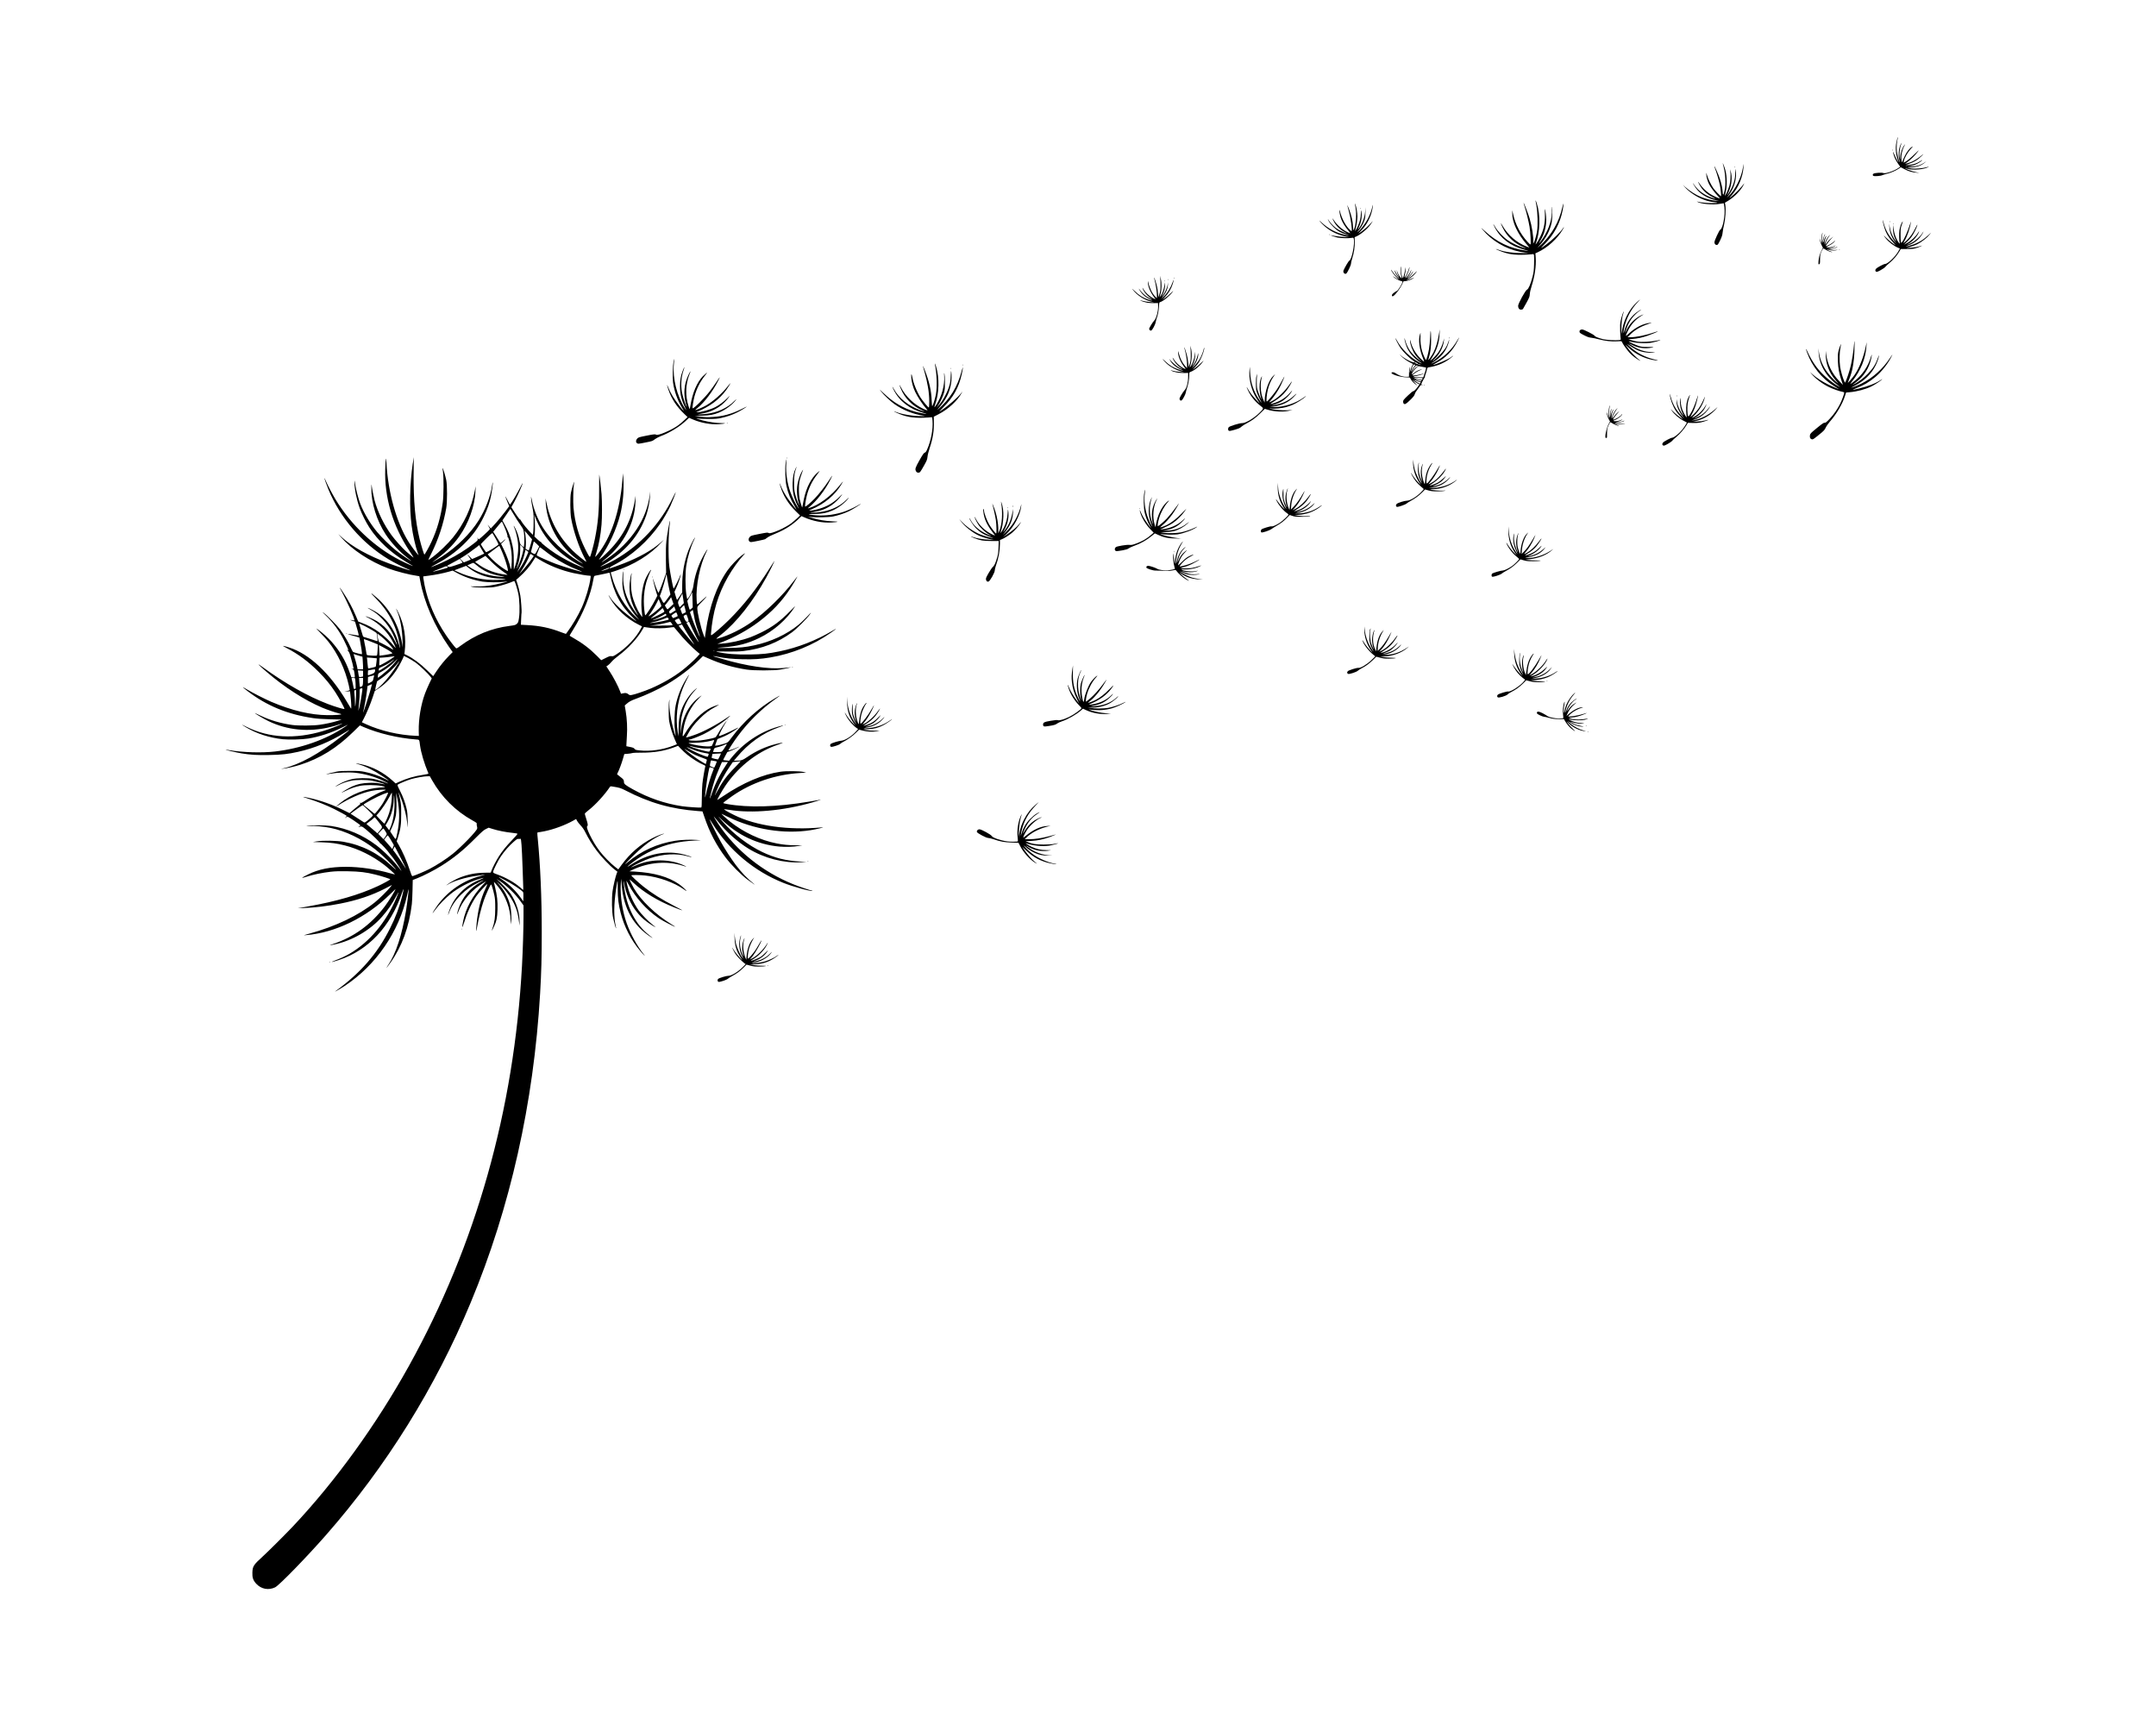 <?xml version="1.0" standalone="no"?>
<!DOCTYPE svg PUBLIC "-//W3C//DTD SVG 20010904//EN"
 "http://www.w3.org/TR/2001/REC-SVG-20010904/DTD/svg10.dtd">
<svg version="1.0" xmlns="http://www.w3.org/2000/svg"
 width="5000pt" height="4000pt" viewBox="0 0 5000 4000"
 preserveAspectRatio="xMidYMid meet">

<g transform="translate(0,4000) scale(0.1,-0.1)"
fill="#000000" stroke="none">
<path d="M43996 36769 c-49 -163 -39 -333 29 -524 18 -51 -63 99 -92 170 -35
86 -43 83 -17 -6 21 -71 56 -140 109 -215 l43 -60 -46 -32 c-104 -70 -308
-137 -348 -114 -28 15 -205 3 -226 -16 -23 -19 -23 -39 0 -51 25 -13 170 -2
206 17 16 8 65 23 108 33 88 21 204 71 274 119 l46 31 87 -45 c96 -50 173 -72
276 -80 l70 -6 -85 19 c-77 17 -255 80 -247 87 2 2 30 -4 62 -13 127 -34 379
-12 472 42 15 9 19 13 8 10 -134 -43 -344 -58 -445 -31 l-55 14 85 1 c137 2
250 40 332 113 l33 29 -35 -24 c-98 -69 -198 -98 -331 -96 l-94 2 67 7 c37 5
90 16 117 25 53 17 157 80 181 110 8 9 -14 -1 -50 -24 -78 -51 -170 -80 -270
-86 l-75 -5 80 28 c125 44 202 90 284 170 80 78 74 78 -21 0 -65 -53 -163
-110 -228 -133 -46 -16 -120 -35 -120 -30 0 1 26 19 58 40 67 45 192 170 241
241 29 42 19 34 -65 -49 -99 -97 -182 -165 -237 -194 l-30 -15 7 39 c13 72 84
199 154 274 54 58 61 69 36 56 -52 -27 -123 -115 -169 -211 -24 -50 -47 -103
-51 -118 -10 -43 -21 -33 -28 27 -11 99 16 226 69 324 22 40 22 42 4 21 -54
-64 -98 -191 -100 -290 l-1 -55 -9 40 c-19 95 -3 247 36 328 14 29 14 30 0 13
-54 -69 -80 -248 -52 -366 9 -36 14 -66 12 -68 -9 -10 -56 169 -65 249 -10 91
0 243 21 297 5 14 7 27 5 29 -3 3 -12 -19 -20 -48z m221 -645 c-3 -3 -12 -4
-19 -1 -8 3 -5 6 6 6 11 1 17 -2 13 -5z"/>
<path d="M43892 36520 c0 -14 2 -19 5 -12 2 6 2 18 0 25 -3 6 -5 1 -5 -13z"/>
<path d="M39954 36205 c3 -11 12 -47 20 -80 27 -111 39 -219 39 -345 0 -115
-6 -157 -34 -264 -14 -51 -29 -31 -29 39 -1 65 -31 201 -70 316 -32 93 -115
279 -124 279 -3 0 7 -30 21 -67 35 -91 88 -271 108 -369 16 -78 35 -255 28
-263 -7 -9 -135 124 -179 185 -52 73 -126 226 -147 304 l-15 55 -1 -41 c-1
-48 30 -157 64 -224 36 -71 131 -199 198 -267 34 -35 56 -63 49 -63 -29 0
-167 65 -235 110 -83 55 -180 151 -231 230 -44 67 -47 58 -6 -19 66 -124 171
-224 305 -291 92 -46 88 -50 -13 -16 -160 55 -304 155 -388 269 -25 34 -48 64
-51 67 -14 13 24 -51 63 -107 99 -140 265 -241 474 -288 l65 -15 -71 5 c-87 6
-235 43 -338 84 -130 52 -263 136 -386 245 l-45 40 35 -38 c72 -79 118 -118
212 -182 148 -100 325 -167 478 -181 119 -11 98 -22 -40 -23 -120 0 -289 17
-345 35 -16 5 -17 5 -4 -4 78 -51 370 -77 528 -47 47 8 86 14 87 13 2 -1 8
-44 15 -95 22 -176 -37 -496 -97 -519 -21 -8 -134 -250 -134 -289 0 -50 40
-79 77 -56 6 4 33 52 59 107 37 79 48 116 54 175 4 41 19 125 34 185 30 124
45 349 29 447 l-10 57 82 50 c144 88 295 246 354 371 12 25 16 36 9 26 -53
-79 -210 -240 -308 -316 -47 -36 -43 -28 34 59 143 164 247 418 260 637 6 98
4 95 -14 -16 -37 -231 -177 -509 -330 -655 l-42 -40 52 70 c127 172 186 396
151 580 -5 29 -7 11 -8 -65 0 -163 -46 -310 -143 -464 -23 -36 -43 -66 -45
-66 -2 0 14 37 35 83 70 147 89 348 46 477 l-15 45 7 -50 c12 -88 4 -235 -18
-319 -19 -74 -96 -253 -105 -244 -3 2 2 28 10 58 42 159 40 384 -5 546 -17 64
-66 184 -56 139z"/>
<path d="M40231 36124 c0 -11 3 -14 6 -6 3 7 2 16 -1 19 -3 4 -6 -2 -5 -13z"/>
<path d="M35610 35348 c0 -2 9 -52 21 -113 29 -157 37 -465 15 -597 -17 -103
-57 -242 -79 -271 -11 -16 -12 -13 -9 22 10 106 -31 368 -87 554 -28 94 -131
360 -137 354 -2 -1 8 -39 22 -82 42 -132 93 -340 115 -469 23 -140 38 -416 21
-416 -5 0 -34 26 -63 58 -170 185 -288 412 -339 652 l-19 85 0 -76 c-2 -200
123 -470 328 -707 39 -45 70 -82 69 -82 -2 0 -27 9 -57 20 -233 89 -438 265
-567 487 -53 91 -49 63 8 -53 96 -195 260 -350 467 -440 96 -42 79 -43 -36 -3
-113 40 -229 98 -320 161 -99 68 -231 208 -287 304 -54 93 -60 91 -12 -5 128
-252 372 -439 675 -517 103 -26 126 -36 65 -28 -392 54 -688 196 -984 470 -65
61 -77 69 -51 36 19 -24 62 -72 95 -106 240 -243 576 -407 911 -444 l80 -9
-131 -2 c-219 -2 -429 26 -564 75 -35 13 -66 22 -67 20 -7 -7 142 -68 220 -90
131 -38 246 -49 429 -43 90 4 177 9 195 13 30 6 32 4 39 -31 3 -20 4 -112 1
-203 -4 -145 -9 -183 -36 -290 -44 -169 -94 -285 -127 -298 -37 -13 -207 -323
-207 -376 0 -55 26 -88 67 -88 18 0 38 6 44 13 5 6 43 73 83 147 66 121 74
142 77 200 2 39 19 114 42 185 72 225 107 463 95 655 l-7 106 53 24 c230 107
458 315 583 531 36 64 32 75 -5 14 -45 -71 -236 -257 -361 -350 -164 -123
-173 -123 -53 -2 215 218 357 485 415 782 29 152 25 208 -6 75 -42 -185 -99
-331 -186 -483 -89 -155 -226 -324 -341 -419 l-52 -43 54 60 c142 158 237 338
277 528 15 73 18 299 4 352 -5 18 -6 0 -3 -45 15 -211 -58 -455 -201 -669 -81
-122 -123 -162 -61 -58 88 145 134 313 134 482 0 77 -20 239 -31 251 -2 1 -2
-56 0 -127 7 -208 -26 -356 -118 -539 -44 -87 -113 -192 -95 -145 104 271 114
672 24 942 -11 35 -23 63 -25 63 -2 0 -4 -1 -4 -2z"/>
<path d="M31424 35265 c2 -16 10 -68 17 -114 22 -153 -1 -395 -45 -480 -11
-21 -14 -10 -19 85 -6 123 -35 248 -92 397 -21 54 -39 96 -40 95 -2 -2 12 -59
31 -128 52 -187 92 -480 66 -480 -6 0 -37 29 -69 64 -84 92 -166 257 -198 400
-12 56 -17 17 -6 -53 20 -130 80 -250 192 -388 33 -40 57 -73 54 -73 -2 0 -29
11 -59 24 -118 52 -247 163 -320 276 -44 66 -46 59 -7 -18 54 -106 140 -192
261 -257 93 -51 34 -33 -88 26 -80 39 -120 67 -179 122 -41 39 -86 90 -100
114 -35 60 -40 54 -6 -9 15 -29 63 -89 108 -133 88 -89 174 -138 300 -174 83
-23 65 -27 -34 -6 -204 43 -393 144 -549 293 -66 64 -51 35 20 -39 147 -152
335 -251 553 -293 l80 -15 -125 4 c-69 3 -165 14 -215 24 -49 10 -91 17 -93
16 -7 -6 109 -44 169 -56 74 -13 242 -17 310 -6 43 7 47 6 53 -15 31 -116 -46
-494 -103 -513 -15 -5 -114 -173 -134 -228 -17 -47 31 -97 66 -69 27 23 107
190 107 224 0 19 13 76 29 126 42 130 63 268 59 390 l-3 102 29 12 c104 42
267 178 341 283 61 86 64 97 14 40 -64 -72 -141 -143 -222 -202 -38 -29 -72
-53 -75 -53 -3 0 29 35 70 78 129 135 219 309 254 490 18 92 17 138 -1 57 -21
-96 -54 -183 -108 -288 -52 -99 -159 -240 -219 -286 -32 -25 -32 -25 7 21 54
62 102 144 133 226 21 56 25 87 28 192 l2 125 -8 -100 c-13 -146 -74 -304
-154 -400 -22 -26 -21 -21 9 41 43 85 65 185 64 279 -2 111 -16 147 -18 44 0
-49 -10 -120 -21 -165 -19 -76 -72 -197 -104 -239 -14 -18 -14 -15 -1 30 23
76 45 222 45 296 0 78 -23 217 -45 274 -13 34 -15 35 -11 10z"/>
<path d="M31551 35164 c0 -11 3 -14 6 -6 3 7 2 16 -1 19 -3 4 -6 -2 -5 -13z"/>
<path d="M43661 34894 c-1 -36 45 -205 73 -267 37 -85 108 -187 177 -257 33
-34 52 -57 42 -52 -47 26 -154 111 -212 170 -70 71 -71 67 -5 -18 67 -85 191
-179 291 -219 l33 -13 -31 -58 c-64 -121 -249 -300 -310 -300 -31 0 -186 -82
-211 -112 -24 -27 -23 -55 2 -68 16 -8 35 -2 105 36 48 26 96 60 108 76 12 17
57 59 100 94 87 73 171 170 223 259 l35 60 147 1 c133 0 155 3 227 27 44 15
91 34 105 43 16 10 18 13 5 8 -73 -26 -175 -45 -265 -49 -83 -4 -96 -2 -61 5
67 14 170 50 226 78 102 51 229 151 287 225 l32 42 -54 -50 c-125 -116 -242
-186 -385 -233 -124 -41 -196 -52 -95 -14 99 36 157 71 227 136 54 50 113 134
129 181 3 11 -7 -3 -24 -30 -45 -76 -159 -178 -250 -224 -98 -49 -146 -63 -67
-19 102 56 215 187 240 278 3 14 -8 0 -26 -30 -48 -82 -161 -188 -249 -234
l-75 -39 62 57 c34 31 83 84 109 119 51 68 128 221 139 277 4 24 -9 4 -39 -58
-65 -133 -125 -219 -207 -296 -39 -37 -73 -65 -76 -63 -2 3 10 27 26 54 60 98
127 292 145 423 5 33 0 23 -18 -36 -49 -159 -135 -354 -184 -414 l-20 -25 -9
30 c-4 17 -8 93 -7 170 0 129 2 147 31 229 23 68 26 83 12 65 -28 -36 -58
-121 -70 -202 -11 -71 -6 -256 8 -293 12 -33 -23 2 -52 52 -43 74 -76 173 -90
274 l-13 95 -1 -76 c-1 -99 14 -173 53 -253 39 -80 19 -66 -35 24 -48 81 -77
160 -95 260 l-13 75 5 -77 c8 -131 53 -245 139 -355 39 -49 33 -44 -37 28
-116 121 -193 259 -238 432 -10 40 -19 62 -19 51z"/>
<path d="M43822 34860 c0 -14 2 -19 5 -12 2 6 2 18 0 25 -3 6 -5 1 -5 -13z"/>
<path d="M43912 34810 c0 -14 2 -19 5 -12 2 6 2 18 0 25 -3 6 -5 1 -5 -13z"/>
<path d="M42250 34553 c-7 -33 -10 -89 -7 -131 3 -41 3 -72 0 -69 -2 3 -13 32
-24 64 l-20 58 6 -45 c3 -25 20 -74 38 -110 l32 -65 -32 -65 c-18 -36 -40 -92
-50 -125 -18 -67 -29 -195 -16 -195 28 1 33 20 32 111 -1 66 4 109 16 144 18
53 52 115 63 115 4 0 27 -14 52 -30 25 -17 67 -37 94 -45 76 -23 79 -17 6 11
-83 32 -97 45 -29 28 58 -15 146 -17 194 -3 21 6 15 6 -22 3 -29 -3 -85 0
-125 7 l-73 13 80 7 c69 5 145 29 145 45 0 2 -15 -3 -32 -12 -21 -11 -62 -18
-113 -20 -77 -3 -78 -3 -27 6 47 9 132 44 132 55 0 2 -19 -4 -42 -15 -52 -22
-128 -35 -158 -25 -18 6 -10 12 47 40 37 18 85 49 106 70 51 52 47 61 -5 12
-39 -36 -164 -104 -174 -94 -8 7 54 93 112 157 l59 65 -52 -43 c-49 -41 -94
-91 -122 -137 -11 -18 -12 -16 -7 13 7 43 49 126 88 177 31 39 31 39 4 15 -37
-33 -74 -92 -98 -155 l-19 -50 4 52 c2 29 15 75 29 102 15 32 19 46 10 38 -20
-16 -52 -86 -52 -114 0 -13 -5 -23 -10 -23 -6 0 -8 10 -6 23 3 12 8 40 11 62
4 21 13 52 21 67 8 15 12 28 10 28 -13 0 -40 -71 -51 -134 l-12 -71 -7 56 c-4
30 -2 84 3 119 13 81 7 90 -9 13z"/>
<path d="M30827 34559 c7 -7 15 -10 18 -7 3 3 -2 9 -12 12 -14 6 -15 5 -6 -5z"/>
<path d="M42648 34213 c7 -3 16 -2 19 1 4 3 -2 6 -13 5 -11 0 -14 -3 -6 -6z"/>
<path d="M32486 33798 c-10 -41 -6 -142 9 -198 8 -30 13 -56 11 -57 -5 -5 -60
65 -76 97 -8 14 -20 43 -27 65 l-13 40 6 -39 c3 -22 17 -63 31 -90 l25 -51
-27 30 c-14 17 -39 57 -56 90 -16 33 -29 53 -29 45 0 -28 47 -115 82 -153 20
-20 33 -37 30 -37 -17 0 -117 101 -151 153 -23 34 -41 57 -41 51 0 -23 79
-131 129 -176 29 -27 50 -48 45 -48 -10 0 -93 48 -119 69 -15 12 -14 9 3 -11
28 -30 123 -83 169 -93 18 -3 35 -10 37 -14 15 -23 -108 -221 -136 -221 -6 0
-33 -17 -59 -37 -34 -25 -49 -44 -49 -60 0 -54 56 -14 142 101 33 44 76 113
94 152 l33 71 56 6 c55 6 142 40 180 71 14 12 7 10 -24 -4 -42 -21 -133 -52
-137 -47 -2 1 22 15 52 31 59 31 147 114 178 167 12 21 -6 5 -52 -42 -39 -42
-95 -88 -124 -104 l-53 -28 53 48 c49 44 100 120 89 132 -3 2 -8 -6 -12 -18
-9 -26 -90 -116 -120 -131 -11 -6 -3 6 18 28 34 35 78 125 76 157 0 7 -9 -11
-20 -40 -18 -47 -105 -160 -116 -150 -2 3 10 27 27 53 32 51 70 160 69 198 0
11 -10 -13 -22 -55 -23 -74 -63 -155 -90 -177 -10 -9 -9 3 4 56 10 37 18 92
18 122 l-1 55 -13 -71 c-19 -104 -45 -188 -55 -178 -21 21 -42 140 -37 201 6
65 4 80 -7 41z"/>
<path d="M26908 33545 c4 -33 6 -112 6 -175 -1 -92 -7 -130 -26 -190 l-24 -75
-8 90 c-4 50 -14 119 -22 155 -16 73 -64 223 -69 218 -2 -2 5 -36 15 -76 26
-97 50 -265 50 -343 l0 -63 -36 35 c-68 65 -132 192 -159 314 -12 57 -13 58
-14 20 -2 -92 53 -226 140 -342 22 -29 37 -53 33 -53 -3 0 -33 14 -66 32 -74
40 -165 126 -207 198 -18 30 -29 44 -26 30 21 -77 121 -195 204 -241 26 -14
29 -18 11 -13 -84 22 -203 113 -271 207 -41 56 -36 36 6 -28 57 -86 142 -154
243 -195 63 -26 31 -25 -49 1 -128 42 -216 96 -328 203 -57 54 -67 61 -43 30
103 -134 272 -242 436 -280 l61 -14 -88 6 c-48 3 -120 13 -160 24 -40 10 -73
17 -75 15 -7 -6 108 -44 167 -55 35 -6 104 -10 154 -9 l92 2 3 -69 c5 -114
-45 -298 -92 -339 -26 -23 -116 -169 -116 -188 0 -26 26 -50 46 -43 27 9 94
132 104 191 5 28 14 64 20 80 29 71 51 178 57 277 5 98 8 107 27 112 67 17
227 147 288 234 26 37 21 34 -39 -25 -38 -37 -98 -88 -133 -112 l-65 -44 56
59 c94 101 150 195 188 318 28 91 26 118 -3 36 -48 -135 -122 -255 -216 -345
l-52 -50 49 65 c68 91 103 174 108 257 l4 68 -9 -52 c-14 -74 -50 -160 -99
-232 -23 -33 -43 -61 -45 -61 -1 0 13 30 31 68 37 74 54 148 52 226 l-1 51
-14 -74 c-19 -109 -43 -175 -81 -234 -20 -30 -31 -42 -27 -27 4 14 13 48 21
75 25 88 27 249 4 335 l-19 75 6 -60z"/>
<path d="M27222 33550 c0 -14 2 -19 5 -12 2 6 2 18 0 25 -3 6 -5 1 -5 -13z"/>
<path d="M27081 33514 c0 -11 3 -14 6 -6 3 7 2 16 -1 19 -3 4 -6 -2 -5 -13z"/>
<path d="M27001 33484 c0 -11 3 -14 6 -6 3 7 2 16 -1 19 -3 4 -6 -2 -5 -13z"/>
<path d="M37967 32999 c-199 -182 -329 -449 -360 -739 -2 -19 -4 26 -5 100 -2
141 16 294 43 369 8 24 13 46 11 48 -7 8 -56 -138 -72 -218 -13 -64 -15 -114
-11 -233 3 -83 9 -163 12 -178 7 -25 5 -27 -40 -34 -71 -10 -301 3 -370 21
-119 31 -183 58 -195 80 -14 25 -249 145 -286 145 -37 0 -64 -18 -64 -43 0
-34 9 -41 110 -93 73 -37 110 -50 160 -55 36 -3 117 -20 180 -37 146 -39 295
-56 427 -47 98 7 101 6 108 -15 13 -40 124 -196 182 -257 65 -67 144 -127 218
-167 28 -15 39 -19 25 -9 -103 75 -238 214 -321 332 -31 44 -29 43 42 -24 159
-150 354 -250 567 -291 113 -21 167 -17 62 6 -230 49 -441 159 -605 315 -38
37 -56 57 -40 45 165 -117 256 -162 383 -186 80 -15 173 -17 237 -5 30 5 13 7
-65 8 -161 2 -312 53 -462 155 -32 21 -58 41 -58 43 0 3 28 -11 63 -29 120
-66 266 -93 404 -76 137 17 130 25 -25 25 -126 0 -158 3 -222 23 -71 23 -236
99 -228 107 1 2 39 -5 83 -16 106 -26 307 -35 416 -20 76 11 244 59 236 67 -2
2 -46 -5 -98 -16 -121 -25 -341 -36 -435 -21 -39 6 -102 21 -140 33 l-69 22
95 7 c117 9 214 29 345 73 102 35 248 96 242 102 -2 2 -44 -10 -93 -26 -190
-65 -413 -110 -544 -110 l-64 0 54 56 c109 111 245 192 424 251 87 29 94 33
51 28 -175 -19 -347 -106 -513 -260 -70 -65 -72 -56 -11 71 69 145 180 269
310 347 71 42 72 46 5 17 -146 -62 -294 -215 -355 -367 -28 -67 -26 -41 3 43
30 90 68 165 121 240 48 67 150 166 197 190 16 8 28 18 25 21 -3 2 -31 -12
-62 -32 -158 -101 -274 -264 -324 -455 -24 -92 -29 -47 -6 60 47 222 156 433
306 594 39 42 69 76 66 76 -2 0 -34 -27 -70 -61z"/>
<path d="M33167 32190 c-4 -96 -15 -222 -26 -280 -20 -114 -56 -246 -70 -254
-10 -7 -61 105 -89 195 -31 102 -45 220 -40 338 5 101 5 104 -9 66 -47 -129
-17 -362 74 -579 13 -32 22 -60 20 -63 -3 -2 -39 29 -80 70 -116 115 -197 252
-232 395 -12 50 -13 53 -14 22 -2 -79 53 -229 120 -327 18 -27 58 -73 88 -103
l56 -54 -48 33 c-59 41 -176 156 -215 213 -48 70 -92 166 -112 242 -10 39 -19
62 -19 50 -2 -40 38 -172 69 -235 62 -123 163 -234 279 -308 74 -47 73 -53 -2
-15 -198 101 -416 312 -518 504 -18 33 -34 58 -36 56 -7 -7 70 -157 117 -227
52 -77 217 -243 282 -284 27 -17 48 -34 48 -38 0 -45 -220 59 -330 157 -32 28
-32 27 5 -12 50 -54 140 -120 223 -161 l62 -31 -25 -50 c-14 -28 -32 -76 -40
-108 l-15 -57 4 80 c2 54 0 72 -6 56 -4 -13 -9 -67 -11 -120 l-2 -96 -52 -3
c-71 -4 -161 21 -225 63 -58 39 -90 50 -114 41 -76 -29 181 -116 344 -116 65
0 69 -1 81 -27 21 -46 71 -102 120 -135 l46 -31 -65 68 -65 67 67 -45 c37 -25
76 -48 88 -52 l20 -6 -22 -32 c-53 -77 -101 -127 -121 -127 -14 -1 -62 -40
-129 -104 -96 -92 -108 -107 -108 -138 0 -19 5 -39 12 -46 27 -27 56 -11 150
81 73 71 97 102 107 134 6 23 22 55 35 70 12 15 41 56 64 89 36 54 44 61 69
57 26 -3 26 -3 6 6 -13 6 -23 12 -23 15 0 11 74 151 81 154 5 2 7 7 4 12 -3 5
3 30 14 57 10 26 24 73 31 104 13 56 13 57 54 63 176 27 342 95 474 195 45 34
82 65 82 67 0 6 -16 -3 -55 -32 -68 -50 -361 -175 -408 -174 -7 0 24 20 68 43
221 116 383 282 495 505 52 106 51 116 -3 21 -122 -214 -317 -399 -534 -508
-76 -38 -94 -40 -33 -4 175 104 301 255 355 426 14 43 25 86 24 95 0 9 -8 -8
-18 -38 -39 -121 -90 -199 -206 -315 -60 -60 -126 -119 -145 -129 -28 -16 -22
-8 27 38 118 109 204 276 218 421 l6 60 -21 -75 c-24 -87 -66 -180 -111 -247
-38 -56 -132 -156 -172 -185 -25 -18 -23 -13 19 52 113 175 172 355 179 550
l5 115 -19 -110 c-30 -178 -71 -316 -127 -427 -28 -57 -114 -182 -120 -176 -2
2 6 33 17 68 32 104 49 243 48 405 -1 236 -14 273 -22 65z m-312 -602 c14 -6
25 -15 25 -20 0 -4 8 -8 18 -8 9 -1 28 -7 42 -16 l25 -15 -25 7 c-68 19 -124
42 -128 52 -5 15 10 15 43 0z m-33 -48 c6 0 -6 -19 -27 -41 -20 -23 -45 -60
-56 -83 -24 -53 -24 -34 0 36 28 80 40 100 58 94 8 -3 19 -6 25 -6z m61 -20
c7 0 -9 -14 -35 -31 -26 -17 -61 -52 -78 -77 -35 -53 -39 -49 -9 11 27 54 79
109 97 102 8 -3 19 -5 25 -5z m106 -27 l83 -16 -6 -38 c-3 -21 -11 -50 -18
-66 -6 -15 -12 -33 -14 -40 -1 -6 -7 -28 -14 -47 l-12 -36 -83 0 c-93 0 -147
8 -139 21 3 5 20 9 39 9 33 0 201 48 193 55 -2 2 -35 -4 -74 -15 -91 -23 -184
-35 -184 -23 0 23 102 90 185 124 42 16 44 18 15 13 -56 -10 -121 -42 -172
-85 -55 -46 -62 -34 -20 32 28 43 114 129 129 129 5 0 46 -7 92 -17z m-68
-258 c72 0 76 -1 69 -20 -4 -11 -15 -21 -24 -23 -25 -5 -116 17 -161 38 l-40
19 40 -7 c22 -4 74 -7 116 -7z m-48 -79 c26 -9 54 -16 63 -16 12 0 12 -4 4
-20 -11 -20 -11 -20 -58 4 -26 14 -63 39 -82 56 -31 28 -32 30 -5 12 17 -11
52 -27 78 -36z m30 30 c40 -6 66 -14 64 -20 -7 -19 -74 -8 -124 19 -27 14 -39
23 -28 19 11 -4 50 -12 88 -18z"/>
<path d="M33612 32165 c0 -16 2 -22 5 -12 2 9 2 23 0 30 -3 6 -5 -1 -5 -18z"/>
<path d="M42996 32003 c-11 -141 -45 -359 -76 -488 -29 -121 -89 -304 -117
-359 l-15 -30 -14 27 c-33 62 -84 240 -100 347 -19 132 -14 340 10 450 8 36
13 66 12 68 -8 7 -49 -107 -63 -172 -11 -53 -14 -108 -10 -221 6 -168 28 -286
82 -447 l35 -103 -85 87 c-169 174 -277 397 -304 628 l-8 75 -2 -88 c-3 -201
81 -424 217 -580 84 -95 87 -101 35 -59 -80 66 -187 186 -248 276 -92 138
-144 278 -165 437 l-9 74 4 -90 c11 -278 166 -556 413 -742 103 -77 107 -82
37 -43 -166 90 -374 274 -500 441 -78 104 -151 229 -206 351 -42 95 -49 88
-13 -13 116 -324 343 -606 629 -783 50 -31 97 -60 105 -66 29 -19 -136 52
-245 105 -139 69 -272 155 -355 231 l-64 59 39 -49 c85 -105 255 -232 408
-305 91 -43 247 -98 307 -107 22 -4 40 -12 40 -19 0 -29 -54 -176 -95 -258
-65 -129 -148 -249 -247 -353 -73 -76 -92 -90 -112 -87 -20 4 -55 -20 -180
-122 -148 -121 -155 -129 -162 -170 -7 -51 7 -82 42 -91 29 -8 39 -1 193 125
90 73 108 94 132 146 15 33 56 92 89 130 161 183 297 414 360 612 l23 71 81 7
c173 14 372 68 511 137 75 38 214 129 240 158 12 13 -1 8 -35 -15 -109 -74
-284 -142 -505 -196 -154 -37 -170 -36 -65 5 184 72 311 147 456 269 141 118
287 303 369 467 34 69 29 64 -33 -30 -163 -250 -402 -465 -661 -594 -77 -39
-221 -96 -239 -96 -4 0 34 21 83 46 219 111 383 271 482 469 36 71 69 165 78
220 4 28 -1 18 -20 -33 -54 -155 -115 -252 -235 -376 -92 -95 -201 -179 -305
-236 -71 -39 -66 -34 37 44 173 129 297 326 343 542 22 104 17 119 -10 29 -63
-213 -194 -405 -369 -544 -115 -91 -127 -94 -64 -16 200 250 314 532 333 820
l5 90 -24 -115 c-52 -241 -146 -478 -250 -634 -54 -79 -173 -216 -162 -186 2
8 18 47 34 85 72 175 111 392 119 673 6 210 1 266 -11 115z"/>
<path d="M27608 31940 c4 -25 7 -103 7 -175 0 -110 -4 -142 -25 -205 l-24 -75
-7 80 c-5 44 -13 107 -19 140 -11 61 -69 249 -75 243 -2 -2 5 -34 16 -72 26
-94 49 -259 49 -342 l-1 -69 -49 54 c-59 65 -114 174 -139 278 -17 67 -20 72
-20 38 -1 -91 51 -222 133 -330 24 -33 43 -61 41 -63 -2 -2 -31 11 -64 28 -74
40 -169 131 -211 202 -17 29 -28 42 -25 28 20 -70 101 -171 178 -221 73 -47
66 -50 -22 -7 -62 31 -193 147 -229 203 -7 11 -4 2 7 -20 44 -92 151 -182 273
-231 74 -29 27 -23 -67 9 -126 42 -213 96 -319 196 -43 41 -61 54 -48 34 12
-17 54 -61 94 -98 82 -76 232 -156 338 -180 l65 -15 -85 6 c-75 4 -165 20
-225 39 -11 3 -7 -1 8 -10 57 -33 177 -56 287 -54 l105 1 -1 -103 c-1 -125
-38 -256 -83 -298 -15 -15 -49 -63 -76 -109 -41 -73 -46 -87 -36 -108 11 -24
27 -30 47 -16 22 15 85 133 91 169 3 21 17 72 31 113 32 97 51 207 52 295 0
71 0 71 33 83 86 31 215 136 276 225 32 47 31 46 -36 -20 -38 -37 -98 -88
-133 -113 l-65 -44 72 77 c54 59 84 102 121 180 46 93 92 241 79 253 -2 3 -8
-12 -12 -32 -8 -47 -56 -167 -86 -219 -36 -62 -102 -145 -155 -195 -27 -25
-37 -31 -23 -15 81 94 139 222 138 305 -1 44 -1 44 -15 -20 -15 -72 -70 -188
-110 -235 -25 -30 -25 -29 4 30 36 73 52 146 51 228 l-1 62 -13 -86 c-15 -94
-39 -165 -80 -235 -32 -54 -41 -53 -21 3 39 112 45 312 12 413 l-15 45 7 -45z"/>
<path d="M15620 31618 c-18 -92 -25 -392 -11 -491 29 -198 102 -407 204 -575
68 -113 52 -103 -52 32 -135 176 -211 300 -262 430 -38 94 -37 67 1 -47 72
-213 190 -395 369 -565 l76 -73 -77 -73 c-42 -40 -107 -95 -145 -122 -152
-109 -463 -241 -504 -215 -27 16 -49 14 -240 -24 -160 -32 -176 -37 -201 -65
-33 -35 -36 -79 -10 -103 25 -22 35 -22 206 13 163 33 152 29 221 80 28 20 84
49 125 65 202 76 440 220 579 351 l81 76 92 -40 c186 -79 418 -121 598 -108
161 12 192 24 66 25 -132 1 -282 22 -436 61 -151 38 -185 51 -105 42 33 -4
143 -7 245 -7 156 0 202 4 289 24 134 29 252 71 373 131 83 41 218 124 218
134 0 1 -60 -27 -132 -64 -217 -108 -416 -163 -648 -178 -136 -10 -175 -8
-325 10 l-100 13 170 6 c180 6 267 23 391 73 151 62 320 190 396 299 12 18 -5
5 -38 -28 -163 -167 -400 -274 -667 -304 -53 -6 -120 -10 -149 -10 -49 1 -46
2 37 15 165 25 295 76 430 167 73 49 169 144 215 212 33 49 33 49 -38 -22 -79
-79 -186 -159 -272 -203 -116 -59 -336 -121 -419 -119 l-26 0 25 11 c301 127
513 286 671 503 37 50 99 151 99 161 0 3 -28 -30 -62 -73 -135 -170 -327 -341
-498 -442 -74 -45 -247 -117 -256 -108 -2 1 22 23 53 47 159 127 360 394 483
640 51 103 44 97 -50 -45 -40 -60 -109 -157 -154 -214 -124 -160 -374 -406
-393 -388 -10 10 16 173 43 275 45 167 123 327 227 462 28 36 55 72 61 80 21
27 -49 -29 -96 -77 -133 -138 -235 -375 -284 -663 -9 -52 -17 -96 -19 -98 -2
-2 -12 25 -24 60 -81 245 -74 518 20 751 15 37 25 67 23 67 -10 0 -60 -102
-89 -182 -71 -199 -71 -417 0 -633 4 -14 2 -12 -9 5 -25 41 -84 232 -101 326
-30 173 -16 356 41 519 31 90 14 72 -24 -25 -44 -112 -62 -215 -62 -355 0
-175 31 -312 109 -475 47 -101 48 -103 6 -40 -185 280 -289 695 -257 1030 6
63 9 116 7 118 -1 2 -8 -25 -15 -60z"/>
<path d="M21684 31538 c41 -199 51 -499 23 -669 -15 -88 -60 -241 -84 -284 -7
-12 -12 25 -16 126 -10 240 -57 445 -164 716 -20 51 -38 92 -39 90 -2 -2 14
-64 36 -140 74 -261 110 -483 110 -689 0 -83 -4 -138 -10 -138 -14 0 -134 143
-186 222 -86 129 -172 340 -196 481 -17 93 -32 86 -24 -12 9 -112 39 -218 91
-330 54 -112 171 -291 246 -375 59 -66 55 -66 -60 -15 -208 94 -414 291 -517
497 -42 82 -44 69 -5 -27 91 -224 273 -409 500 -506 75 -32 50 -32 -41 1 -281
101 -502 278 -621 498 -41 76 -41 54 1 -29 127 -255 372 -444 681 -527 45 -11
80 -23 78 -25 -7 -6 -183 28 -272 53 -269 77 -503 215 -724 428 -101 98 -103
99 -56 38 67 -87 216 -227 311 -294 196 -138 434 -233 669 -267 59 -8 58 -9
-40 -10 -190 -2 -455 40 -586 93 -82 33 -74 21 14 -19 192 -88 359 -119 602
-112 94 3 180 9 192 12 20 7 21 3 29 -82 16 -194 -35 -465 -127 -670 -21 -47
-34 -64 -53 -69 -20 -5 -45 -40 -121 -174 -97 -172 -108 -206 -84 -253 16 -29
28 -37 60 -37 33 0 41 10 128 164 66 117 73 136 81 205 4 43 26 129 49 198 74
217 105 413 99 615 l-3 115 110 57 c223 115 442 315 535 490 l21 41 -22 -30
c-79 -107 -319 -316 -480 -418 -53 -34 -48 -28 65 86 224 223 352 454 420 759
36 159 33 214 -3 73 -95 -365 -268 -645 -550 -890 -19 -17 -5 5 31 47 156 181
238 345 273 544 16 91 18 209 6 284 -5 35 -8 13 -13 -95 -4 -110 -11 -159 -32
-230 -48 -163 -154 -355 -255 -465 l-42 -45 36 51 c48 71 119 225 141 309 15
56 19 104 18 235 0 94 -6 178 -12 195 -9 24 -10 14 -5 -55 14 -210 -57 -470
-180 -662 -51 -78 -58 -79 -31 -2 95 261 104 623 22 887 -22 70 -35 90 -24 35z"/>
<path d="M22331 31534 c0 -11 3 -14 6 -6 3 7 2 16 -1 19 -3 4 -6 -2 -5 -13z"/>
<path d="M28977 31423 c-19 -172 28 -405 116 -578 33 -65 52 -96 114 -185 40
-56 -142 138 -189 202 -24 32 -58 84 -75 115 -40 72 -42 63 -4 -21 61 -136
164 -266 285 -360 88 -69 89 -64 -13 -165 -128 -128 -327 -247 -408 -243 -55
2 -290 -70 -308 -95 -21 -27 -19 -70 4 -82 14 -8 45 -3 122 20 121 36 134 42
174 79 17 15 66 46 109 69 134 71 217 132 325 239 l105 102 45 -15 c175 -56
412 -65 553 -20 l43 14 -45 -7 c-78 -12 -291 -5 -390 13 -105 18 -135 31 -50
20 68 -8 235 9 334 35 40 11 110 35 155 54 88 37 260 147 301 191 17 19 6 14
-37 -17 -192 -141 -469 -230 -702 -227 l-96 2 65 8 c216 28 365 95 487 220 89
91 92 108 4 27 -100 -94 -217 -156 -365 -193 -103 -26 -193 -35 -101 -10 80
21 152 52 213 92 70 44 169 145 201 204 28 50 28 50 -28 -14 -95 -111 -210
-188 -355 -238 -120 -42 -129 -35 -33 24 123 74 217 154 292 249 57 72 135
202 135 224 0 4 -27 -31 -60 -79 -114 -163 -277 -315 -407 -381 -29 -14 -55
-26 -58 -26 -4 0 17 26 45 58 73 81 172 232 224 342 50 105 88 200 81 200 -2
0 -27 -45 -55 -99 -28 -55 -82 -146 -119 -203 -72 -108 -214 -278 -233 -278
-18 0 -2 172 26 280 28 112 71 211 128 294 l40 61 -47 -45 c-102 -98 -191
-355 -196 -570 l-1 -45 -24 51 c-43 92 -66 199 -66 319 -1 96 4 134 28 230 3
13 0 11 -11 -7 -59 -103 -59 -350 -1 -513 4 -11 -4 0 -18 25 -14 25 -40 88
-57 140 -29 85 -32 108 -33 215 -1 66 2 140 6 165 l7 45 -17 -45 c-12 -33 -16
-82 -16 -185 0 -127 2 -147 28 -220 15 -44 45 -113 67 -152 22 -40 38 -73 36
-73 -3 0 -27 33 -54 73 -132 190 -199 391 -211 627 l-7 135 -8 -72z"/>
<path d="M22041 31454 c0 -11 3 -14 6 -6 3 7 2 16 -1 19 -3 4 -6 -2 -5 -13z"/>
<path d="M33018 31063 c6 -2 18 -2 25 0 6 3 1 5 -13 5 -14 0 -19 -2 -12 -5z"/>
<path d="M38725 30845 c15 -122 71 -270 148 -385 16 -25 62 -78 101 -119 50
-52 61 -67 36 -51 -77 52 -157 117 -214 175 -58 59 -59 59 -28 15 62 -91 176
-187 292 -245 30 -15 57 -29 59 -31 6 -6 -51 -97 -100 -160 -73 -93 -198 -194
-240 -194 -28 0 -188 -84 -211 -112 -24 -27 -23 -55 2 -68 17 -9 35 -3 106 36
47 25 95 60 107 76 12 16 52 54 90 84 80 66 185 185 235 270 l36 60 110 -4
c75 -3 134 1 181 11 68 15 190 56 183 62 -2 2 -37 -6 -78 -16 -41 -11 -122
-22 -180 -24 l-105 -5 65 15 c201 45 381 158 505 315 11 14 -10 -3 -47 -37
-150 -137 -343 -235 -508 -257 l-45 -6 50 15 c101 29 197 85 271 159 39 39 81
91 94 116 27 53 25 52 -29 -20 -54 -73 -139 -142 -225 -183 -95 -46 -136 -56
-61 -15 77 42 171 137 211 213 43 82 53 125 12 50 -44 -79 -135 -175 -211
-222 -110 -69 -122 -68 -46 4 115 109 212 274 244 413 l5 25 -12 -25 c-6 -14
-27 -57 -45 -97 -50 -108 -124 -212 -204 -287 -39 -37 -73 -66 -75 -63 -2 2
11 30 31 62 46 78 90 192 120 318 31 127 31 156 1 57 -50 -162 -103 -284 -163
-379 -30 -47 -36 -52 -45 -37 -17 30 -22 209 -8 293 7 43 23 107 37 143 27 74
17 70 -22 -8 -40 -79 -58 -196 -51 -324 4 -59 9 -115 12 -125 11 -36 -38 32
-71 98 -45 89 -67 178 -68 279 -1 101 -14 64 -16 -45 -1 -83 19 -168 59 -247
15 -32 26 -58 24 -58 -2 0 -25 31 -50 70 -52 81 -92 180 -103 259 l-9 56 -1
-50 c-2 -103 40 -211 129 -332 l51 -68 -69 71 c-124 127 -202 265 -248 438
-19 69 -23 79 -19 41z"/>
<path d="M38882 30820 c0 -14 2 -19 5 -12 2 6 2 18 0 25 -3 6 -5 1 -5 -13z"/>
<path d="M37319 30559 c-14 -49 -18 -175 -7 -229 6 -33 6 -32 -13 10 -11 25
-24 61 -29 80 -4 20 -8 26 -9 14 -2 -31 26 -117 53 -165 l24 -42 -28 -51 c-59
-106 -106 -348 -64 -332 9 3 18 6 20 6 2 0 4 44 3 98 0 62 5 112 14 138 19 53
56 124 64 124 3 0 27 -13 52 -29 44 -28 128 -61 154 -61 7 0 -14 11 -46 24
-54 23 -97 49 -52 32 35 -14 169 -18 210 -7 37 10 36 10 -20 5 -33 -3 -92 0
-130 7 l-70 13 80 7 c69 5 145 29 145 45 0 2 -15 -3 -32 -12 -21 -11 -62 -18
-113 -20 -81 -3 -80 -2 10 16 28 6 61 20 75 30 25 20 25 20 -20 1 -55 -23
-143 -36 -164 -24 -13 7 -8 12 21 22 79 28 189 119 169 139 -3 3 -6 0 -6 -6 0
-30 -178 -138 -196 -119 -10 9 15 46 84 126 66 75 66 75 19 37 -27 -22 -66
-64 -88 -94 -26 -37 -39 -49 -39 -36 0 29 52 132 95 189 37 49 37 49 5 20 -38
-36 -78 -101 -103 -170 l-18 -50 5 59 c3 33 15 80 29 107 13 26 20 46 15 43
-16 -10 -52 -89 -59 -129 l-6 -40 -2 51 c0 28 6 70 14 93 8 23 11 39 6 37 -15
-10 -35 -100 -34 -156 0 -45 -1 -50 -9 -30 -13 34 -12 186 1 229 6 19 9 37 6
39 -2 2 -9 -16 -16 -39z"/>
<path d="M16858 30193 c7 -3 16 -2 19 1 4 3 -2 6 -13 5 -11 0 -14 -3 -6 -6z"/>
<path d="M9572 29253 c-70 -479 -80 -1024 -26 -1443 27 -212 92 -495 143 -631
l20 -51 -21 18 c-33 31 -160 203 -220 300 -276 447 -472 1150 -505 1814 -9
177 -20 125 -29 -135 -23 -655 173 -1317 562 -1902 56 -84 99 -153 96 -153 -7
0 -83 63 -180 149 -89 80 -245 254 -330 369 -177 241 -324 541 -396 813 -24
91 -61 281 -69 359 -2 19 -5 -15 -5 -77 -5 -337 122 -751 330 -1070 125 -192
322 -406 502 -543 53 -40 96 -75 96 -77 0 -14 -237 148 -360 246 -126 101
-332 302 -433 424 -162 195 -304 432 -391 654 -42 108 -100 326 -115 433 -6
41 -13 86 -15 100 -2 14 -4 -4 -5 -39 -3 -139 51 -404 121 -596 49 -133 146
-328 226 -450 196 -302 503 -588 850 -793 75 -45 144 -86 152 -91 40 -27 -162
61 -286 125 -599 304 -1141 816 -1506 1419 -67 111 -174 314 -219 417 -18 42
-35 76 -36 74 -5 -4 52 -165 92 -261 274 -664 780 -1252 1393 -1622 114 -69
333 -181 445 -228 37 -15 66 -30 64 -32 -6 -6 -327 99 -494 161 -485 181 -851
384 -1103 613 l-75 68 64 -73 c252 -287 669 -562 1097 -723 185 -69 487 -147
674 -173 l45 -7 19 -102 c89 -494 334 -1059 666 -1533 l88 -125 -77 -77 c-107
-108 -217 -242 -302 -371 l-73 -110 -131 127 c-168 164 -333 287 -482 360
l-55 27 6 45 c40 322 -9 638 -142 908 -52 106 -75 134 -33 40 70 -157 119
-420 126 -683 l5 -160 -14 86 c-70 417 -284 807 -591 1073 -150 129 -166 128
-36 -2 307 -305 496 -663 566 -1066 21 -125 18 -136 -10 -30 -100 376 -316
658 -625 814 -105 53 -140 60 -50 10 117 -65 188 -120 287 -223 97 -100 175
-210 238 -337 37 -74 105 -245 105 -265 0 -5 -22 33 -48 85 -131 265 -337 454
-605 555 -94 35 -105 31 -22 -8 184 -89 346 -224 475 -398 53 -71 137 -220
160 -285 9 -27 7 -26 -22 11 -198 246 -480 451 -762 553 l-78 29 -52 124 c-89
209 -168 356 -294 546 -83 127 -109 155 -56 61 123 -217 331 -685 312 -704 -3
-2 -25 0 -49 5 -62 14 -59 7 7 -15 l58 -19 22 -75 c39 -126 67 -240 62 -246
-3 -3 -56 5 -117 16 -130 25 -179 22 -73 -4 41 -10 104 -27 140 -39 l67 -22
17 -85 c24 -121 48 -293 42 -299 -7 -7 -192 40 -208 53 -7 6 -33 56 -58 112
-54 122 -148 282 -236 401 -73 99 -311 340 -387 393 -41 28 -34 19 39 -50 174
-165 318 -359 425 -570 50 -96 111 -234 111 -247 0 -2 -10 2 -22 8 -17 9 -15
4 8 -17 23 -22 39 -53 58 -118 29 -92 76 -278 76 -296 0 -5 -12 -10 -27 -11
l-28 -1 31 -9 c30 -9 32 -12 43 -84 16 -111 17 -107 -30 -103 l-41 3 -42 120
c-93 265 -223 486 -417 706 -80 90 -223 218 -314 281 -57 39 -53 34 61 -83 66
-68 146 -155 176 -194 224 -282 396 -651 478 -1022 11 -51 20 -97 20 -102 0
-5 -28 -17 -62 -25 l-63 -16 66 6 66 5 11 -98 c18 -150 25 -321 12 -303 -6 8
-52 85 -103 170 -382 645 -864 1097 -1326 1244 -170 54 -186 52 -70 -7 276
-142 518 -322 754 -561 155 -156 264 -290 379 -463 87 -132 220 -376 214 -392
-4 -13 -217 51 -388 116 -463 178 -983 471 -1505 851 -155 112 -127 77 85
-105 412 -356 877 -655 1290 -831 119 -50 307 -115 383 -132 32 -8 60 -17 62
-21 8 -12 -159 -24 -320 -22 -392 3 -829 107 -1305 310 -146 63 -434 209 -563
287 -126 75 -123 66 11 -37 446 -342 929 -541 1527 -629 98 -14 218 -22 400
-27 l260 -6 -87 -28 c-114 -36 -274 -72 -423 -93 -148 -22 -496 -24 -635 -5
-265 36 -516 110 -737 216 -73 35 -133 62 -133 60 0 -11 211 -136 313 -185
440 -213 935 -261 1432 -140 66 16 152 40 190 54 111 38 112 38 73 16 -65 -36
-281 -118 -419 -159 -655 -197 -1263 -164 -1781 95 -60 30 -108 52 -108 50 0
-2 43 -30 97 -62 244 -145 545 -243 851 -275 143 -15 450 -7 592 16 249 39
535 133 783 255 75 37 137 67 137 65 0 -1 -30 -23 -67 -47 -449 -301 -1027
-504 -1628 -574 -300 -35 -744 -22 -1054 31 -47 8 -86 13 -88 11 -7 -6 244
-64 367 -85 204 -34 364 -44 648 -38 284 5 428 21 662 73 382 85 741 233 1085
447 156 97 140 78 -80 -92 -520 -403 -971 -651 -1337 -736 l-63 -15 55 6 c82
8 270 51 395 91 459 147 846 387 1230 765 l151 148 93 -41 c335 -144 790 -253
1194 -284 99 -8 89 5 107 -135 24 -176 97 -421 196 -656 3 -7 -36 -17 -113
-29 -205 -30 -394 -85 -573 -167 l-75 -35 -71 65 c-212 191 -466 325 -727 381
-122 26 -166 26 -67 0 157 -42 366 -146 575 -286 166 -111 171 -118 35 -49
-145 72 -301 125 -462 158 -98 20 -143 23 -338 23 -176 0 -245 -4 -315 -18
-96 -19 -247 -58 -242 -63 1 -1 52 6 112 17 144 26 425 36 565 20 225 -26 439
-87 638 -181 67 -32 122 -61 122 -64 0 -4 -17 1 -37 10 -66 29 -205 72 -293
91 -128 27 -393 25 -513 -5 -113 -28 -220 -71 -308 -123 -94 -56 -96 -65 -4
-17 89 47 184 80 297 104 113 25 358 25 483 1 94 -18 308 -77 302 -83 -2 -2
-50 6 -108 17 -87 17 -129 20 -254 16 -166 -6 -262 -25 -396 -82 -63 -26 -249
-137 -249 -148 0 -1 46 20 103 48 112 55 197 85 322 112 114 25 366 24 500 -1
116 -22 108 -30 -37 -39 -325 -21 -670 -156 -930 -366 -78 -63 -102 -89 -50
-55 251 165 550 296 786 345 111 23 348 38 331 21 -5 -5 -28 -15 -50 -22 -80
-24 -283 -130 -400 -208 -101 -67 -123 -78 -140 -69 -18 9 -19 9 -6 -7 13 -15
11 -19 -10 -34 -13 -9 -71 -57 -129 -107 l-105 -90 -140 70 c-244 122 -525
223 -775 278 -197 43 -211 39 -45 -12 201 -62 429 -153 610 -243 117 -59 268
-141 284 -155 3 -2 -9 -18 -25 -36 -23 -25 -24 -28 -4 -11 14 12 31 24 38 28
8 5 61 -25 140 -78 149 -100 181 -126 166 -132 -6 -3 -20 -12 -30 -20 -19 -15
-18 -15 1 -9 63 20 67 19 170 -66 133 -111 326 -299 318 -312 -3 -6 -1 -7 5
-3 11 6 181 -179 212 -231 8 -13 29 -40 46 -58 37 -39 179 -248 218 -320 15
-27 19 -39 9 -25 -156 212 -378 439 -578 592 -308 233 -668 387 -1045 445
-129 19 -457 22 -545 5 -43 -9 -38 -10 40 -5 119 7 330 -12 483 -43 348 -70
730 -252 1042 -498 115 -90 276 -240 384 -358 122 -132 129 -152 15 -43 -317
305 -702 500 -1135 576 -161 28 -475 33 -619 9 l-90 -15 205 -6 c215 -7 356
-26 541 -74 315 -81 640 -242 912 -452 86 -67 250 -213 244 -219 -2 -2 -48 10
-103 25 -329 95 -711 151 -1029 151 -361 0 -637 -55 -880 -176 -172 -86 -182
-100 -35 -53 153 49 366 93 560 115 112 12 201 15 395 11 274 -5 425 -23 640
-77 135 -33 345 -100 345 -110 0 -10 -167 -101 -285 -156 -436 -203 -963 -356
-1635 -475 l-225 -39 146 5 c247 8 554 46 834 101 399 78 737 191 1043 349
l163 85 -33 -43 c-63 -81 -264 -280 -363 -359 -385 -309 -914 -561 -1530 -730
-136 -37 -138 -38 -70 -32 680 54 1405 408 1953 950 67 66 122 119 122 117 0
-28 -149 -270 -245 -398 -319 -423 -720 -715 -1205 -876 -102 -34 -94 -36 36
-9 406 84 828 329 1101 640 139 158 228 287 340 494 62 115 60 98 -4 -53 -243
-571 -624 -1025 -1083 -1294 -103 -60 -214 -111 -355 -164 -123 -46 -47 -34
107 17 677 225 1192 772 1457 1547 50 145 52 122 7 -63 -67 -268 -148 -484
-283 -754 -292 -584 -680 -1030 -1263 -1453 -56 -41 120 59 213 121 727 480
1258 1252 1448 2104 18 81 34 146 36 144 6 -5 -38 -365 -63 -511 -92 -554
-233 -985 -407 -1243 -75 -112 -48 -87 42 38 270 377 438 834 501 1365 6 50
13 195 16 324 l5 235 100 39 c141 55 401 188 556 285 290 181 515 363 789 638
158 158 202 197 253 221 l63 30 88 -28 c121 -39 311 -77 458 -91 87 -9 122
-16 122 -25 0 -7 -58 -73 -129 -147 -136 -142 -214 -238 -304 -376 -56 -87
-141 -251 -171 -330 l-17 -45 -138 -2 c-210 -3 -381 -36 -579 -113 -86 -33
-242 -120 -293 -163 -31 -26 -31 -27 -4 -9 140 91 424 178 705 216 63 9 128
18 144 21 57 10 19 -5 -78 -30 -388 -101 -739 -339 -984 -668 -50 -67 -122
-181 -122 -193 0 -3 27 31 60 75 91 123 234 271 363 374 166 134 413 267 612
330 163 52 194 53 75 4 -198 -81 -341 -176 -470 -313 -118 -124 -203 -264
-255 -418 -28 -84 -33 -128 -6 -51 57 159 143 290 280 426 121 120 252 212
411 288 130 63 150 65 46 6 -255 -145 -428 -354 -517 -627 -32 -98 -40 -167
-9 -80 100 280 322 536 605 697 l50 28 -80 -84 c-235 -247 -394 -539 -455
-839 -32 -158 -24 -183 16 -50 74 241 167 446 283 620 52 78 243 290 262 290
4 0 -16 -51 -46 -112 -108 -229 -175 -496 -205 -828 -16 -181 -10 -197 16 -45
33 188 94 434 150 597 47 138 156 378 172 378 11 0 46 -115 75 -247 18 -83 21
-130 21 -303 0 -216 -15 -321 -63 -463 -11 -31 -18 -57 -15 -57 3 0 23 37 44
83 63 131 81 217 87 407 6 189 -10 329 -57 518 -16 63 -28 117 -26 119 3 3 28
-24 92 -102 180 -218 291 -518 295 -795 l1 -85 10 55 c15 83 3 291 -22 388
-50 193 -138 354 -274 502 l-51 54 59 -49 c126 -106 289 -322 360 -477 65
-139 87 -225 115 -438 l9 -65 1 75 c3 219 -72 461 -206 663 -46 69 -230 264
-303 322 -44 34 -22 23 55 -28 159 -107 360 -303 477 -468 l68 -94 0 -240 c0
-291 -15 -782 -35 -1155 -184 -3354 -1067 -6482 -2623 -9285 -760 -1368 -1701
-2670 -2690 -3720 -158 -168 -574 -583 -702 -699 -212 -193 -233 -226 -238
-371 -5 -115 18 -182 88 -258 115 -126 285 -159 439 -85 92 43 734 703 1183
1215 1398 1595 2533 3417 3353 5388 917 2202 1460 4621 1610 7165 29 498 38
842 38 1435 0 792 -33 1547 -93 2159 -14 141 -14 146 11 146 12 0 78 11 147
25 212 43 470 138 660 243 l72 41 21 -42 c12 -23 49 -71 83 -107 43 -45 77
-94 110 -160 75 -150 163 -291 265 -428 106 -141 302 -348 409 -431 l70 -55
-15 -34 c-26 -64 -82 -297 -98 -417 -23 -164 -16 -488 13 -623 23 -105 63
-244 69 -239 2 2 -3 33 -11 68 -45 191 -41 490 9 834 38 253 40 254 40 23 1
-241 16 -362 70 -573 80 -312 239 -622 447 -870 81 -97 149 -163 87 -85 -158
199 -302 461 -394 715 -102 282 -158 652 -139 923 l7 117 14 -155 c47 -544
273 -942 686 -1205 51 -33 27 -8 -48 50 -317 242 -531 664 -585 1149 -11 102
-8 144 5 59 33 -230 144 -487 292 -670 74 -93 132 -150 228 -223 82 -62 205
-138 205 -127 0 2 -33 29 -73 60 -91 70 -258 241 -318 327 -130 185 -227 407
-272 623 -8 37 -13 67 -11 67 2 0 22 -37 46 -82 160 -308 417 -596 708 -792
76 -52 352 -196 375 -196 5 0 -34 27 -87 59 -366 226 -702 548 -868 832 -40
67 -100 191 -100 205 0 3 37 -29 83 -71 245 -228 576 -428 957 -578 235 -93
239 -90 25 20 -324 167 -544 305 -745 465 -114 91 -280 245 -280 259 0 12 200
11 318 -2 319 -34 678 -163 905 -325 26 -19 50 -34 54 -34 17 0 -107 115 -172
159 -246 170 -578 264 -1020 290 l-130 7 79 37 c370 175 797 209 1166 91 41
-13 76 -22 77 -20 2 2 -35 20 -83 41 -313 134 -702 139 -1030 12 -50 -19 -111
-45 -135 -57 -42 -20 -43 -20 -19 -1 48 39 306 161 425 200 310 103 608 118
872 46 48 -14 89 -23 90 -21 7 6 -78 36 -170 60 -409 106 -849 22 -1241 -238
-115 -76 -92 -46 44 58 156 118 300 205 466 279 311 140 601 207 974 226 l145
7 -110 8 c-131 10 -342 2 -479 -19 -417 -63 -798 -236 -1116 -504 -105 -89
-41 -14 132 154 166 162 316 288 444 371 85 56 237 133 263 135 9 0 11 3 5 5
-18 7 -150 -44 -265 -102 -279 -142 -518 -350 -716 -621 l-75 -103 -78 61
c-97 74 -275 257 -354 363 -87 115 -160 236 -228 375 -60 124 -80 192 -59 205
19 12 13 54 -24 167 -19 60 -35 114 -34 121 0 7 41 45 90 83 154 119 372 357
489 533 14 21 18 22 80 11 145 -23 179 -34 276 -84 567 -293 1064 -435 1697
-483 l97 -7 46 -134 c120 -354 273 -646 487 -931 129 -172 361 -406 517 -521
121 -90 208 -146 140 -92 -159 129 -278 253 -417 435 -105 139 -250 363 -349
540 -87 155 -268 517 -262 523 2 2 35 -47 73 -108 385 -615 964 -1098 1638
-1368 224 -90 652 -207 675 -185 3 3 -2 6 -10 6 -29 0 -297 90 -436 147 -704
284 -1321 779 -1729 1388 -64 95 -123 197 -106 180 6 -5 48 -57 93 -115 180
-229 460 -478 706 -628 364 -223 825 -342 1222 -316 l127 8 -145 8 c-331 17
-597 84 -885 222 -324 155 -655 408 -903 688 -123 139 -140 165 -51 77 380
-375 845 -594 1354 -640 140 -12 329 -6 455 16 l75 12 -150 2 c-171 1 -282 12
-440 42 -379 73 -781 262 -1092 513 -85 68 -206 180 -188 174 6 -2 71 -34 145
-70 600 -293 1298 -405 1916 -309 140 22 354 74 272 66 -775 -74 -1531 31
-2043 285 -140 69 -241 128 -233 135 2 2 57 -5 122 -15 527 -86 1248 -21 1927
174 155 45 237 73 174 60 -16 -3 -136 -23 -265 -45 -742 -124 -1394 -142
-1892 -53 -49 9 -88 19 -87 23 0 9 88 77 204 158 451 316 1012 506 1590 539
l130 8 -55 14 c-91 23 -404 27 -540 7 -411 -60 -872 -256 -1330 -566 -69 -46
-129 -86 -134 -88 -18 -8 108 216 187 332 271 397 652 715 1067 892 36 16 115
45 175 66 138 48 100 50 -77 5 -234 -60 -450 -158 -656 -298 -111 -76 -140
-86 -260 -87 l-53 -1 62 75 c270 326 610 570 980 700 149 53 135 58 -28 11
-411 -119 -799 -380 -1077 -724 l-50 -63 -66 7 c-36 3 -67 8 -69 10 -2 2 19
44 46 94 l49 91 65 23 c67 24 209 93 209 101 0 3 -17 -3 -37 -14 -21 -10 -78
-33 -127 -50 -66 -23 -87 -27 -83 -16 13 31 134 216 215 325 250 338 552 634
891 874 52 36 90 66 86 66 -4 0 -60 -31 -124 -69 -378 -225 -722 -537 -996
-905 -81 -109 -84 -112 -146 -134 -73 -25 -184 -52 -216 -52 l-22 0 28 76 28
76 79 31 c104 40 209 95 308 162 138 93 136 97 -14 21 -157 -80 -328 -151
-338 -142 -9 9 85 197 142 285 27 42 41 69 32 62 -23 -20 -165 -232 -206 -310
-22 -41 -43 -66 -59 -73 -53 -20 -239 -57 -341 -68 -108 -11 -270 -4 -270 11
0 5 6 9 14 9 34 0 212 68 333 126 145 71 357 208 503 325 134 108 152 134 39
56 -253 -172 -556 -332 -769 -405 -63 -22 -130 -43 -149 -47 l-34 -7 43 78
c72 133 149 234 270 354 126 126 229 204 363 275 48 26 87 48 87 50 0 9 -111
-29 -178 -60 -212 -100 -444 -330 -608 -604 -59 -99 -64 -89 -39 82 41 282
173 547 369 741 66 65 68 68 24 38 -249 -171 -418 -478 -448 -816 -7 -73 -8
-56 -5 84 3 128 9 199 24 265 55 248 150 435 304 602 52 56 61 69 32 46 -138
-107 -281 -316 -345 -503 -48 -142 -63 -245 -64 -432 0 -97 -2 -175 -3 -174
-1 1 -9 45 -17 96 -52 329 -14 678 110 1002 19 51 64 148 98 215 35 68 60 120
55 118 -4 -3 -34 -47 -65 -98 -119 -191 -201 -398 -245 -613 -31 -153 -38
-436 -15 -593 10 -62 15 -115 13 -117 -2 -3 -20 51 -40 118 -71 241 -114 522
-104 668 5 69 5 71 -5 30 -16 -67 -16 -390 1 -480 23 -127 68 -274 124 -404
l54 -124 -77 -31 c-245 -97 -549 -140 -790 -112 -84 9 -97 13 -116 37 -17 21
-38 30 -105 43 l-84 17 1 40 c0 21 5 110 11 197 13 188 3 393 -28 578 l-22
130 39 34 c59 53 109 81 219 120 229 83 527 222 721 336 282 166 570 386 762
582 l74 74 109 -48 c294 -132 592 -219 904 -266 171 -25 623 -26 780 0 97 15
306 63 230 52 -16 -2 -90 -10 -164 -16 -331 -31 -852 46 -1401 208 -85 25
-170 49 -188 55 -66 19 -24 18 74 -2 186 -37 329 -51 571 -57 265 -6 420 4
649 42 500 84 993 285 1399 571 143 100 159 119 40 48 -375 -224 -811 -394
-1228 -478 -262 -54 -394 -68 -682 -73 -313 -6 -564 14 -765 60 -48 11 -21 13
210 9 202 -3 298 0 404 12 421 49 796 194 1121 433 112 82 355 326 414 413 25
38 32 53 16 35 -82 -91 -217 -224 -281 -276 -272 -222 -641 -393 -1024 -474
-205 -44 -334 -57 -600 -61 -146 -2 -260 -2 -255 0 6 3 73 10 150 16 319 25
557 87 820 215 341 165 643 431 831 730 11 17 -41 -32 -115 -108 -223 -229
-405 -364 -666 -492 -82 -40 -194 -90 -249 -110 -213 -78 -481 -138 -677 -150
l-94 -6 90 34 c302 114 617 287 869 477 305 230 532 469 729 767 73 110 182
298 165 283 -4 -3 -39 -49 -80 -102 -256 -336 -644 -715 -968 -945 -237 -169
-534 -316 -769 -382 -85 -23 -87 -27 54 85 353 279 740 769 1042 1319 92 167
199 385 189 385 -1 0 -54 -81 -117 -181 -291 -460 -595 -846 -924 -1174 -154
-154 -398 -365 -421 -365 -6 0 -9 15 -7 33 40 503 162 912 394 1320 103 181
257 395 362 505 23 23 37 42 33 42 -5 0 -39 -23 -76 -50 -88 -65 -249 -234
-324 -339 -250 -350 -426 -841 -510 -1426 l-22 -150 -33 85 c-60 157 -141 506
-141 610 0 31 11 47 88 125 143 147 173 195 47 77 -61 -57 -117 -108 -126
-113 -15 -8 -18 3 -24 90 -24 333 77 828 231 1134 14 26 22 47 19 47 -9 0 -80
-118 -131 -220 -97 -194 -168 -421 -194 -621 -15 -106 -65 -219 -137 -308 -8
-11 -14 13 -29 115 -24 156 -24 501 0 654 33 212 101 438 183 605 20 42 26 60
14 45 -27 -34 -114 -209 -147 -295 -98 -260 -144 -519 -144 -817 l0 -156 -57
-86 c-31 -47 -60 -86 -63 -86 -4 0 -18 42 -33 93 l-27 94 44 94 c42 88 111
297 102 306 -2 3 -7 -6 -11 -19 -17 -59 -149 -318 -156 -306 -13 23 -77 357
-96 498 -32 239 -24 814 14 1040 3 19 3 33 0 30 -13 -12 -67 -314 -83 -460
-12 -120 -15 -221 -12 -448 l5 -294 -34 -101 c-44 -132 -132 -355 -142 -362
-10 -5 -74 153 -107 263 -12 42 -23 70 -23 62 -1 -22 46 -214 76 -308 l27 -84
-38 -76 c-69 -140 -230 -391 -243 -379 -14 15 -33 203 -33 329 0 153 21 309
58 439 23 76 90 248 105 267 5 7 7 15 4 18 -10 10 -108 -152 -138 -230 -80
-208 -108 -527 -69 -804 4 -31 6 -58 5 -60 -2 -2 -21 23 -43 55 -86 126 -162
309 -198 474 -21 100 -29 315 -15 408 6 40 10 76 7 78 -8 8 -37 -143 -45 -235
-20 -236 33 -461 160 -674 40 -68 43 -77 18 -48 -17 19 -58 76 -91 125 -168
252 -245 503 -236 770 3 85 2 120 -4 100 -16 -54 -21 -287 -9 -375 35 -237
140 -457 317 -665 l69 -80 -71 62 c-255 224 -469 583 -569 954 l-23 86 102 32
c425 136 819 379 1076 664 l55 61 -90 -78 c-194 -169 -476 -327 -836 -469
-103 -41 -315 -117 -325 -117 -2 0 -4 7 -4 15 0 8 31 31 73 51 421 212 818
564 1099 974 77 111 183 297 234 408 45 97 124 299 124 315 -1 7 -29 -46 -64
-118 -293 -607 -760 -1109 -1343 -1443 -107 -61 -320 -162 -341 -162 -4 0 34
24 84 54 491 288 816 664 979 1135 46 136 83 319 89 451 l6 105 -14 -95 c-41
-281 -141 -539 -305 -786 -176 -266 -402 -490 -686 -683 -157 -107 -164 -106
-26 5 411 328 673 831 687 1319 l4 140 -16 -95 c-74 -457 -269 -842 -597
-1177 -108 -110 -237 -224 -237 -208 0 3 17 29 38 58 191 258 367 642 456 993
63 249 90 573 71 839 l-9 110 -13 -160 c-59 -724 -264 -1335 -578 -1723 -27
-33 -51 -59 -53 -57 -2 2 10 45 26 97 58 181 101 410 121 653 14 155 14 533 1
706 -10 121 -49 450 -54 456 -2 2 -3 -160 -3 -360 1 -478 -25 -771 -98 -1132
-33 -163 -98 -401 -114 -418 -10 -10 -40 39 -114 189 -148 295 -236 605 -268
948 -12 136 -7 457 10 551 5 28 7 52 6 53 -6 6 -62 -181 -76 -253 -21 -105
-18 -461 4 -590 52 -295 184 -683 318 -934 22 -40 38 -75 36 -77 -9 -9 -228
168 -319 259 -328 326 -525 694 -614 1142 l-14 70 5 -110 c3 -60 16 -160 29
-221 99 -459 371 -861 766 -1133 40 -28 70 -51 65 -51 -4 0 -55 28 -112 62
-147 88 -332 230 -463 354 -349 335 -537 676 -624 1134 -3 14 -3 -9 0 -50 2
-41 16 -131 31 -200 22 -106 26 -151 27 -300 1 -96 -3 -210 -7 -254 l-9 -78
-45 43 c-72 71 -203 230 -226 276 -11 23 -24 40 -28 37 -9 -5 -83 97 -156 213
l-45 72 65 118 c81 149 198 411 197 442 0 3 -29 -48 -63 -114 -70 -135 -177
-317 -211 -360 l-23 -28 -57 109 c-64 122 -64 109 -1 -43 l43 -101 -85 -114
c-92 -122 -186 -235 -282 -338 l-60 -65 -28 34 c-59 72 -60 69 -7 -14 9 -14
14 -31 11 -39 -6 -16 -246 -236 -257 -236 -5 0 -13 12 -19 28 -10 25 -11 25
-6 -10 6 -37 4 -38 -77 -103 -176 -140 -399 -281 -623 -392 -124 -63 -361
-163 -382 -163 -4 0 44 28 107 62 264 140 457 278 647 461 211 204 350 395
472 648 83 171 133 315 166 476 24 114 49 312 41 320 -2 2 -9 -31 -15 -74 -38
-257 -156 -563 -314 -814 -191 -303 -500 -608 -842 -832 -85 -55 -276 -163
-221 -125 280 197 451 360 613 586 220 308 365 711 378 1050 l5 117 -19 -97
c-79 -405 -250 -774 -508 -1093 -109 -135 -327 -346 -459 -444 -59 -44 -110
-79 -112 -77 -2 2 28 66 66 143 166 330 285 692 349 1058 25 144 25 535 0 655
-19 94 -77 283 -84 277 -2 -3 2 -45 9 -93 19 -134 16 -548 -5 -704 -47 -339
-130 -630 -262 -914 -46 -102 -154 -296 -164 -296 -10 0 -73 205 -110 355
-103 426 -145 890 -140 1523 2 210 4 382 3 382 0 0 -11 -66 -22 -147z m2319
-1145 c48 -85 136 -221 217 -338 24 -35 33 -62 42 -123 11 -88 13 -206 4 -284
l-7 -52 -42 34 c-39 33 -43 40 -59 121 -20 105 -48 188 -93 278 -38 75 -55 86
-23 14 31 -72 68 -221 81 -331 19 -168 -3 -364 -62 -544 -17 -51 -31 -93 -32
-93 -1 0 -2 91 -2 203 0 215 -8 279 -55 462 -34 130 -80 244 -155 379 l-54 99
57 81 c32 45 73 105 91 134 18 28 35 52 36 52 2 0 27 -42 56 -92z m594 -266
c192 -399 510 -713 969 -958 56 -30 98 -54 94 -54 -4 0 -54 18 -110 41 -154
61 -407 194 -553 291 -161 107 -335 244 -335 264 0 8 -4 13 -10 9 -5 -3 -40
23 -77 59 l-69 65 9 88 c7 80 4 255 -8 372 l-5 46 20 -54 c11 -30 45 -106 75
-169z m-800 -31 c62 -140 95 -244 83 -259 -8 -9 -7 -11 4 -7 12 5 21 -21 46
-122 44 -179 55 -284 50 -456 -5 -151 -19 -206 -32 -125 -13 80 -86 282 -151
415 l-65 132 50 47 c28 26 50 51 50 57 0 5 -22 -11 -50 -37 -27 -25 -54 -46
-59 -46 -6 0 -16 10 -22 23 -6 12 -43 70 -81 129 l-70 108 31 37 c17 21 62 75
98 120 37 46 70 80 74 75 4 -4 24 -45 44 -91z m597 -251 l57 -66 -15 -59 c-15
-61 -53 -184 -61 -197 -2 -4 -20 2 -39 15 l-35 22 6 85 c5 79 -4 219 -21 300
l-7 35 29 -35 c15 -19 54 -64 86 -100z m-783 -57 c34 -62 61 -118 61 -126 0
-23 -277 -195 -291 -180 -15 16 -119 176 -119 183 0 5 59 66 132 138 116 114
134 128 144 113 7 -9 39 -67 73 -128z m969 -246 c-61 -118 -57 -115 -112 -87
-30 16 -44 30 -41 39 3 7 17 59 31 115 15 55 28 108 31 115 3 10 24 -5 66 -47
l62 -62 -37 -73z m-332 -8 c-10 -73 -54 -215 -103 -332 -25 -59 -47 -106 -49
-104 -2 2 7 37 21 77 41 121 57 217 59 352 l1 127 38 -37 c36 -35 38 -40 33
-83z m-923 -60 l17 -26 -101 -47 c-56 -26 -120 -55 -142 -63 l-40 -16 -53 55
c-30 31 -54 53 -54 50 0 -4 18 -32 40 -61 22 -30 38 -56 37 -57 -1 -1 -38 -16
-81 -34 l-80 -31 -43 44 -44 43 63 39 c79 48 233 157 317 224 l64 51 41 -72
c23 -40 49 -85 59 -99z m409 66 c53 -118 105 -264 133 -368 27 -99 30 -127 16
-127 -6 0 -58 32 -116 71 -103 69 -256 204 -315 279 l-30 37 58 41 c31 22 91
67 132 100 41 33 78 57 81 54 3 -4 21 -43 41 -87z m1193 -161 c183 -124 405
-241 597 -314 49 -18 87 -35 85 -36 -11 -11 -417 110 -608 181 -129 48 -404
169 -431 189 -16 12 -15 18 16 92 19 43 36 87 39 96 5 15 24 3 109 -65 57 -45
144 -110 193 -143z m-590 131 l29 -24 -33 -78 c-46 -107 -104 -213 -169 -310
-30 -46 -56 -83 -58 -83 -1 0 22 48 52 108 57 113 105 246 126 350 6 34 14 62
18 62 3 -1 18 -12 35 -25z m127 -98 l27 -20 -46 -66 c-55 -79 -173 -225 -243
-301 l-51 -55 62 94 c65 99 140 239 177 329 23 56 22 56 74 19z m-979 -130
c110 -111 225 -207 340 -282 31 -21 57 -40 57 -42 0 -2 -21 -1 -47 2 -227 30
-422 100 -586 209 -101 68 -125 87 -112 92 6 2 60 33 120 69 61 35 112 65 113
65 2 0 54 -51 115 -113z m1125 34 c229 -142 516 -257 806 -321 133 -29 322
-60 371 -60 27 0 27 0 20 -52 -23 -184 -113 -486 -204 -687 -83 -183 -222
-419 -334 -566 -17 -22 -32 -42 -33 -44 -2 -1 -49 15 -106 37 -267 104 -499
152 -801 168 l-137 7 6 136 c3 75 7 142 10 149 6 22 -15 314 -30 397 -17 97
-48 219 -76 300 l-20 59 62 55 c137 119 267 272 345 406 21 36 39 65 40 65 1
0 37 -22 81 -49z m-1799 -32 c18 -22 30 -44 25 -49 -5 -4 -75 -29 -156 -56
-133 -44 -149 -47 -172 -34 -14 7 -26 16 -26 20 0 3 32 22 71 40 39 19 103 54
142 77 40 23 74 42 77 42 3 1 20 -18 39 -40z m341 -95 c172 -147 334 -220 585
-264 116 -21 78 -25 -76 -9 -260 26 -506 110 -668 227 l-44 32 64 29 c35 16
69 30 75 30 5 1 34 -20 64 -45z m-201 -48 c44 -40 158 -114 234 -150 162 -78
321 -114 537 -124 170 -7 145 -17 -70 -28 -300 -15 -635 52 -919 183 l-84 39
134 51 c74 28 136 51 138 52 3 0 16 -10 30 -23z m-460 0 c7 -8 8 -17 3 -20
-15 -9 -344 -98 -348 -94 -2 3 51 26 119 52 67 26 133 53 147 61 32 18 64 19
79 1z m3751 -29 c0 -11 -159 -68 -187 -67 -9 1 167 78 180 79 4 1 7 -5 7 -12z
m-3542 -107 c169 -95 388 -171 602 -207 111 -18 399 -21 505 -5 38 6 71 10 72
8 5 -5 -159 -46 -282 -71 -180 -35 -314 -48 -459 -43 -128 4 -130 4 -76 -10
37 -10 119 -15 255 -16 172 -1 216 2 312 22 108 22 315 87 376 118 16 9 33 12
38 7 14 -15 67 -185 89 -288 30 -141 38 -421 16 -564 -15 -97 -18 -107 -50
-136 -32 -29 -43 -32 -170 -49 -419 -54 -790 -205 -1139 -463 -73 -55 -90 -63
-102 -53 -28 23 -151 183 -227 295 -250 367 -423 770 -503 1170 -13 66 -25
138 -27 160 l-3 39 135 18 c149 19 330 55 460 92 47 13 86 24 88 25 1 0 41
-21 90 -49z m3556 -22 c85 -435 252 -751 544 -1029 78 -75 87 -86 47 -59 -248
167 -512 411 -592 548 -37 63 -40 51 -3 -15 148 -264 394 -492 684 -635 l65
-32 -26 -50 c-105 -207 -333 -448 -571 -601 -65 -41 -77 -46 -111 -40 -33 5
-52 -1 -138 -44 l-100 -50 -99 100 c-163 165 -344 302 -546 415 -49 27 -88 52
-88 55 0 4 36 64 80 135 234 372 409 806 471 1169 7 39 15 73 19 77 3 5 46 15
96 23 49 9 123 24 164 34 98 25 99 25 104 -1z m1331 -119 c9 -57 28 -162 44
-234 l29 -130 -21 -30 c-11 -16 -45 -63 -76 -104 -63 -84 -57 -86 -116 31
l-34 66 25 63 c29 72 108 342 119 407 4 24 9 42 11 40 2 -2 11 -51 19 -109z
m560 -692 c-16 -15 -34 -26 -40 -24 -5 2 -20 49 -33 104 l-23 99 45 74 c25 40
51 89 58 109 12 32 14 16 18 -149 l5 -185 -30 -28z m-191 228 l15 -100 -49
-49 -48 -49 -17 39 c-30 73 -29 84 19 169 26 44 49 89 53 100 8 24 7 27 27
-110z m-291 -182 c-36 -35 -69 -63 -73 -63 -5 0 -20 20 -35 45 l-26 46 39 47
c21 26 54 69 72 95 l34 49 28 -79 27 -78 -66 -62z m-229 -5 c-34 -38 -200
-172 -245 -198 l-44 -24 17 24 c71 100 126 189 171 277 l51 101 34 -79 c34
-78 34 -80 16 -101z m565 -43 c11 -43 19 -80 18 -81 -1 -1 -21 -11 -43 -22
l-42 -21 -22 60 -23 60 43 44 c24 25 45 44 46 42 1 -1 11 -38 23 -82z m-236 7
l17 -42 -62 -40 c-33 -22 -64 -40 -68 -40 -4 0 -12 11 -18 25 -11 24 -8 29 51
84 34 33 62 58 63 58 0 -1 8 -21 17 -45z m-263 -33 c21 -39 21 -41 3 -55 -26
-20 -253 -131 -283 -139 -24 -6 -24 -5 5 17 59 46 201 166 224 192 14 14 26
26 28 26 1 0 12 -18 23 -41z m701 -116 c23 -138 48 -230 103 -387 24 -69 40
-124 36 -121 -14 9 -136 296 -182 430 l-47 140 32 27 c17 14 33 25 35 23 2 -2
12 -52 23 -112z m-387 16 c10 -23 13 -45 9 -49 -4 -4 -29 -15 -55 -25 l-48
-18 -20 24 c-10 13 -19 29 -19 34 0 9 96 74 110 75 4 0 14 -19 23 -41z m-254
-9 c10 -19 6 -23 -47 -46 -68 -31 -213 -79 -263 -88 -19 -3 2 7 46 24 45 17
119 53 165 80 46 27 85 49 86 49 1 1 7 -8 13 -19z m500 -76 c21 -64 22 -77 9
-85 -30 -19 -49 -9 -73 39 -40 80 -41 89 -9 106 15 8 33 15 39 16 6 0 21 -34
34 -76z m-450 -13 c5 -11 10 -22 10 -24 0 -14 -252 -67 -389 -81 -72 -7 -61 0
30 19 85 18 203 55 269 84 57 25 67 25 80 2z m275 -51 c30 -59 31 -67 8 -73
-68 -19 -69 -18 -101 27 -18 24 -32 47 -32 51 0 6 77 43 92 44 4 1 19 -21 33
-49z m239 -105 c15 -38 65 -143 111 -232 46 -90 82 -163 80 -163 -13 0 -174
249 -253 392 l-32 57 28 15 c15 8 30 11 33 8 3 -4 18 -38 33 -77z m-436 39
c13 -20 21 -38 18 -42 -3 -3 -122 -7 -263 -8 l-258 -3 115 15 c63 8 165 27
225 43 61 16 117 29 125 30 8 0 25 -15 38 -35z m-7126 -58 c130 -66 278 -154
283 -170 7 -20 25 -179 21 -184 -3 -2 -55 14 -118 36 -62 21 -137 45 -165 52
-50 11 -53 14 -64 53 -6 23 -26 90 -45 148 -36 112 -38 119 -28 119 4 0 56
-24 116 -54z m7428 -78 c35 -62 101 -168 146 -236 46 -67 79 -120 75 -117 -25
15 -361 421 -361 435 0 4 17 11 38 17 20 6 38 11 38 12 1 0 30 -50 64 -111z
m-795 32 c108 -14 317 -12 432 6 58 8 108 14 113 12 4 -2 43 -48 87 -103 132
-166 338 -378 474 -487 l38 -31 -60 -68 c-63 -71 -237 -229 -349 -315 -196
-153 -462 -306 -726 -419 -136 -59 -385 -143 -447 -151 -40 -6 -50 -3 -77 20
-33 28 -67 32 -132 17 l-36 -8 -22 58 c-39 108 -157 333 -238 455 l-80 122 36
23 c20 13 57 49 82 80 26 33 98 96 170 150 214 160 430 394 545 592 l40 69 40
-7 c22 -3 72 -10 110 -15z m-6250 -194 c106 -84 248 -236 283 -302 9 -17 -4
-12 -56 23 -58 38 -233 132 -270 144 -10 3 -42 145 -42 188 0 15 -5 18 85 -53z
m-308 -95 c43 -16 114 -44 157 -62 l79 -33 -6 -125 c-4 -85 -10 -127 -19 -132
-12 -8 -136 -3 -204 7 -31 4 -31 5 -44 92 -7 48 -23 131 -35 185 -12 53 -18
97 -14 97 4 0 43 -13 86 -29z m517 -252 c42 -27 61 -46 53 -50 -19 -10 -158
-38 -231 -45 l-66 -7 0 45 c0 25 -3 80 -7 123 l-6 78 95 -50 c53 -28 126 -70
162 -94z m7523 5 c-3 -3 -12 -4 -19 -1 -8 3 -5 6 6 6 11 1 17 -2 13 -5z
m-8213 -118 l51 -13 6 -69 c4 -38 7 -104 8 -146 l1 -78 -63 0 -64 0 -17 83
c-10 45 -31 123 -47 173 -16 50 -29 94 -29 97 0 3 23 -4 52 -15 29 -11 75 -25
102 -32z m780 -21 c-85 -67 -328 -205 -338 -194 -2 2 -1 43 2 90 l4 86 102 7
c55 4 133 12 171 19 39 7 72 11 74 10 3 -2 -4 -10 -15 -18z m335 -25 c52 -28
130 -76 175 -108 82 -58 291 -257 341 -325 l28 -38 -61 -127 c-33 -70 -76
-171 -96 -225 -95 -255 -150 -586 -145 -867 l3 -115 -75 3 c-384 15 -821 117
-1150 269 l-97 45 43 81 c64 120 157 343 210 504 l47 141 76 50 c167 109 307
252 432 442 59 90 160 285 160 309 0 17 8 14 109 -39z m-731 -5 c4 -4 -19
-187 -24 -193 -4 -6 -148 -42 -165 -42 -14 0 -18 16 -23 88 -4 48 -9 105 -12
126 l-6 39 113 -7 c63 -4 115 -9 117 -11z m464 -42 c-42 -59 -152 -176 -228
-244 -84 -75 -206 -170 -212 -165 -1 2 0 26 3 53 7 48 7 48 81 87 94 50 221
146 304 230 35 36 66 66 68 66 2 0 -6 -12 -16 -27z m-83 -9 c-59 -64 -299
-234 -330 -234 -12 0 -4 50 9 61 4 3 32 16 62 29 70 29 173 88 230 134 54 42
62 45 29 10z m115 -66 c-114 -183 -251 -364 -360 -474 -83 -83 -162 -149 -170
-141 -4 3 4 49 17 103 l24 96 71 49 c154 104 330 266 411 378 37 52 42 45 7
-11z m-534 -157 c0 -46 -19 -69 -72 -89 -107 -40 -99 -42 -96 24 l3 58 65 12
c96 17 100 16 100 -5z m-280 -81 l0 -67 -31 -7 c-62 -12 -66 -10 -73 45 -4 29
-9 64 -12 78 l-6 26 61 -3 61 -4 0 -68z m257 -47 c-3 -5 -10 -34 -17 -66 -11
-55 -14 -59 -63 -87 -29 -16 -56 -30 -60 -30 -4 0 -7 35 -5 77 l3 76 60 18
c69 19 88 22 82 12z m-443 -62 c3 -5 9 -60 12 -123 6 -103 5 -115 -10 -121
-26 -10 -33 -2 -41 50 -6 42 -27 136 -41 186 -4 14 1 17 35 17 22 0 42 -4 45
-9z m185 -63 c-1 -97 -9 -120 -42 -131 -16 -5 -30 -7 -32 -5 -2 2 -7 49 -11
106 l-7 102 47 0 46 0 -1 -72z m162 -244 c-49 -170 -149 -475 -159 -484 -3 -3
-2 6 2 20 23 87 68 334 82 452 l18 141 50 22 c28 13 52 22 53 21 1 -1 -20 -79
-46 -172z m-178 34 c-11 -101 -55 -349 -73 -413 l-20 -70 5 55 c3 30 10 100
15 155 5 55 10 146 10 202 0 107 0 108 52 112 13 1 15 -6 11 -41z m-147 -165
c-10 -218 -23 -283 -25 -118 -1 66 -6 153 -11 194 -10 77 -6 90 29 91 11 0 13
-28 7 -167z m8288 -1050 c-14 -32 -28 -64 -31 -70 -9 -22 -75 -27 -208 -15
-118 11 -320 53 -337 70 -4 4 55 8 130 8 135 1 299 21 397 48 77 22 77 22 49
-41z m300 -60 c-10 -16 -35 -56 -56 -89 -23 -36 -48 -64 -61 -68 -12 -3 -60
-6 -106 -6 l-83 0 6 25 c17 68 21 72 98 89 40 9 102 30 138 45 82 37 86 37 64
4z m-900 -228 c104 -84 271 -189 360 -225 49 -20 57 -26 52 -44 -16 -58 -56
-295 -67 -401 -7 -66 -13 -216 -13 -332 -1 -166 -4 -214 -14 -218 -21 -8 -330
13 -444 30 -397 60 -777 190 -1139 391 -176 98 -209 124 -209 170 0 50 -11 65
-90 124 -38 28 -70 54 -70 56 0 3 7 18 15 34 34 65 88 211 120 320 l33 115 78
6 c44 3 90 11 104 16 14 6 108 11 220 10 294 0 527 39 755 125 l90 34 63 -67
c34 -37 105 -102 156 -144z m141 186 c99 -26 251 -44 330 -39 36 2 65 1 65 -3
0 -23 -24 -69 -37 -69 -70 0 -376 88 -443 127 -14 8 -17 12 -6 8 10 -3 51 -14
91 -24z m77 -96 c57 -19 143 -40 191 -47 67 -9 86 -15 82 -26 -3 -8 -8 -25
-11 -38 -6 -22 -10 -24 -37 -18 -58 12 -251 95 -342 145 -126 70 -158 97 -63
54 43 -20 124 -51 180 -70z m-42 -89 c47 -22 128 -54 180 -72 52 -18 95 -37
94 -41 -1 -4 -7 -29 -14 -55 l-12 -46 -62 36 c-102 59 -228 146 -335 232 -55
44 -101 82 -101 85 0 2 37 -19 83 -47 45 -28 120 -69 167 -92z m600 29 c0 -6
-60 -127 -66 -134 -1 -2 -37 4 -79 14 -56 12 -75 20 -71 30 3 8 8 29 11 49 l7
35 72 4 c39 1 83 4 99 5 15 1 27 0 27 -3z m-154 -170 c27 -4 52 -9 56 -11 5
-4 -45 -126 -58 -143 -5 -6 -93 29 -99 39 -5 8 8 85 20 119 3 7 11 11 19 8 7
-3 35 -9 62 -12z m480 -147 c-186 -186 -292 -329 -426 -578 -58 -106 -58 -104
-5 27 74 184 200 415 319 584 l60 87 81 9 c44 6 88 11 97 12 9 0 -48 -63 -126
-141z m-179 99 c-103 -158 -137 -214 -192 -319 -73 -141 -122 -257 -176 -413
-46 -133 -49 -120 -9 40 47 195 109 383 163 505 11 25 21 47 21 50 1 3 16 40
35 83 l34 77 70 0 69 0 -15 -23z m-366 -108 c19 -6 39 -12 46 -14 9 -3 6 -19
-11 -57 -51 -116 -129 -378 -179 -603 -13 -56 -5 60 13 196 36 270 76 489 89
489 5 0 23 -5 42 -11z m-6481 -291 c223 -394 544 -713 938 -933 92 -51 103
-60 98 -80 -3 -13 -1 -37 5 -54 6 -17 8 -42 5 -55 -16 -63 -365 -424 -566
-585 -148 -119 -380 -269 -542 -352 -117 -59 -308 -140 -385 -163 -19 -6 -24
3 -64 121 -74 224 -171 445 -271 616 l-39 67 30 93 c61 190 76 299 75 542 0
200 -2 232 -27 346 -14 69 -29 135 -32 145 -17 58 43 -90 81 -199 55 -161 100
-344 113 -467 6 -52 13 -111 15 -130 2 -19 3 48 1 150 -3 139 -9 206 -24 271
-33 145 -82 278 -153 419 -61 120 -66 136 -52 147 32 23 221 101 309 127 114
33 291 64 371 65 l62 1 52 -92z m-1020 -294 c0 -19 -87 -187 -135 -261 -61
-93 -164 -223 -177 -223 -4 0 -30 20 -58 45 -28 25 -84 70 -125 101 -41 31
-75 60 -75 63 0 21 316 191 460 247 84 33 110 40 110 28z m87 -106 c-7 -131
-28 -248 -64 -362 -32 -101 -100 -249 -112 -244 -5 1 -48 45 -96 95 l-87 93
55 63 c72 82 191 260 251 375 26 51 50 92 53 92 3 0 3 -51 0 -112z m147 -133
c35 -238 29 -444 -19 -681 -37 -184 -30 -179 -104 -68 l-63 96 36 78 c44 97
79 203 97 295 14 76 18 323 7 445 l-7 75 19 -70 c11 -38 26 -115 34 -170z
m-85 -10 c1 -220 -32 -407 -101 -565 l-23 -53 -43 57 -43 56 46 77 c93 159
144 347 146 535 1 67 4 94 9 78 4 -14 8 -97 9 -185z m-613 -148 c84 -81 116
-118 111 -129 -3 -9 -47 -51 -97 -93 -88 -72 -93 -75 -114 -61 -18 13 -206
134 -284 183 l-23 14 44 34 c82 63 230 165 238 165 4 0 61 -51 125 -113z m248
-281 c97 -125 96 -113 11 -211 l-43 -50 -39 36 c-21 20 -76 67 -123 105 -47
38 -87 72 -90 76 -3 4 27 29 65 56 39 27 81 61 94 76 14 15 28 25 33 24 4 -2
46 -52 92 -112z m149 -204 c20 -32 37 -65 37 -73 0 -8 -18 -37 -38 -66 l-38
-52 -63 63 -62 63 58 61 c32 34 60 62 63 62 3 0 22 -26 43 -58z m104 -164 c22
-35 52 -86 68 -114 l29 -52 -18 -46 -18 -46 -36 44 c-21 24 -63 73 -96 110
l-58 66 38 50 c21 27 41 50 45 50 4 0 25 -28 46 -62z m3082 -688 c21 -572 21
-522 2 -508 -9 7 -38 32 -65 56 -125 109 -335 228 -526 296 -90 32 -95 36 -93
61 3 42 115 265 182 362 83 121 195 248 294 333 72 63 86 71 113 67 17 -3 37
-1 45 4 17 10 30 -175 48 -671z m-2813 200 c57 -112 104 -209 104 -214 0 -6
-19 21 -42 60 -52 84 -149 227 -211 309 l-45 59 20 40 20 39 25 -44 c14 -24
72 -136 129 -249z m2393 -482 c183 -96 388 -231 429 -281 9 -10 12 -47 10
-117 l-3 -101 -51 73 c-116 165 -279 325 -445 435 -38 25 -69 48 -69 49 0 9
20 0 129 -58z"/>
<path d="M18242 29380 c0 -14 2 -19 5 -12 2 6 2 18 0 25 -3 6 -5 1 -5 -13z"/>
<path d="M18220 29264 c-18 -125 -8 -413 18 -529 40 -176 95 -314 185 -463 30
-51 53 -92 51 -92 -9 0 -172 212 -227 295 -66 101 -108 181 -143 270 -29 75
-31 59 -3 -31 65 -212 183 -401 358 -573 l95 -93 -69 -67 c-39 -36 -101 -90
-140 -119 -143 -107 -473 -250 -516 -223 -27 16 -39 15 -236 -24 -163 -33
-180 -38 -205 -66 -47 -50 -28 -119 33 -119 29 0 306 57 322 66 7 4 32 22 57
41 25 19 101 56 168 83 222 89 401 201 554 348 l66 64 49 -22 c208 -93 438
-138 643 -126 184 12 191 22 20 28 -163 6 -323 33 -485 83 l-80 25 60 -8 c120
-14 434 -8 525 12 124 26 262 72 365 121 84 40 275 158 275 170 0 3 -17 -6
-38 -19 -68 -42 -214 -112 -312 -149 -209 -78 -470 -114 -691 -96 -207 17
-212 25 -19 31 189 6 259 20 398 77 139 58 308 186 384 293 12 18 -10 1 -50
-39 -128 -126 -277 -208 -468 -258 -98 -26 -252 -46 -336 -44 -49 1 -46 2 37
15 163 25 290 73 420 159 74 49 180 153 225 220 33 50 33 50 -36 -20 -122
-124 -251 -206 -416 -264 -96 -33 -220 -61 -270 -61 -31 1 -30 2 22 24 309
129 559 338 709 594 17 29 31 55 31 58 0 3 -28 -30 -62 -73 -212 -267 -502
-482 -738 -548 -22 -6 -21 -3 10 21 175 140 371 393 499 644 64 125 58 121
-42 -30 -95 -143 -224 -307 -330 -417 -89 -92 -204 -189 -214 -179 -10 9 16
173 43 273 43 163 120 319 221 452 85 113 83 109 47 83 -18 -12 -55 -47 -82
-77 -134 -147 -230 -372 -278 -655 -9 -52 -17 -96 -19 -98 -5 -6 -44 121 -61
198 -20 95 -23 301 -5 400 11 62 37 146 85 275 4 11 -6 -2 -23 -30 -43 -70
-89 -201 -107 -309 -25 -140 -8 -332 40 -471 4 -11 0 -7 -10 9 -23 40 -61 151
-87 255 -18 72 -21 113 -21 256 1 172 5 201 58 360 3 11 -6 -5 -21 -35 -47
-96 -65 -183 -71 -335 -6 -197 22 -338 106 -514 48 -102 48 -103 12 -51 -49
71 -136 248 -173 357 -71 202 -104 432 -93 636 4 64 5 117 3 117 -3 0 -10 -39
-17 -86z"/>
<path d="M32771 29269 c-2 -145 46 -305 131 -437 l50 -77 -42 40 c-52 50 -128
145 -163 205 -39 65 -33 39 9 -40 46 -88 113 -170 194 -239 36 -30 66 -58 68
-62 2 -4 -26 -36 -61 -71 -105 -107 -255 -198 -327 -198 -55 0 -212 -49 -239
-75 -24 -24 -23 -58 3 -68 23 -9 197 50 225 76 14 14 58 41 96 62 101 54 190
120 267 197 l67 68 78 -22 c64 -18 102 -22 213 -22 74 1 149 6 165 12 25 9 17
10 -41 5 -67 -5 -256 11 -295 25 -10 4 22 8 71 9 162 4 331 58 467 151 32 22
65 48 73 58 14 18 14 18 -5 3 -35 -30 -128 -81 -200 -111 -102 -43 -216 -67
-335 -73 l-105 -5 104 19 c136 25 244 77 324 157 32 32 63 66 68 77 6 10 -16
-8 -49 -40 -85 -84 -218 -150 -333 -167 -44 -6 -44 -6 17 18 110 43 192 105
246 185 32 46 32 46 -39 -20 -38 -36 -94 -80 -124 -97 -49 -27 -167 -72 -192
-72 -6 0 30 27 80 59 99 66 209 176 260 262 55 93 49 97 -15 11 -69 -92 -163
-188 -226 -231 -38 -26 -120 -71 -129 -71 -3 0 13 19 35 43 58 63 143 193 187
288 59 128 58 144 -1 39 -82 -148 -233 -350 -259 -350 -14 0 -10 108 5 180 19
87 49 164 91 235 20 32 34 60 32 61 -8 8 -70 -81 -97 -139 -40 -85 -60 -166
-67 -269 -3 -48 -10 -85 -14 -82 -5 3 -20 42 -34 87 -34 106 -42 229 -22 317
9 36 14 66 12 68 -2 2 -13 -26 -24 -63 -32 -101 -26 -234 13 -350 4 -11 -4 1
-18 27 -54 100 -82 277 -62 389 6 31 5 32 -5 9 -6 -14 -13 -65 -16 -115 -6
-109 12 -196 62 -298 32 -65 33 -69 10 -42 -39 45 -121 220 -145 307 -11 42
-25 112 -29 155 l-8 78 -2 -76z"/>
<path d="M29632 28708 c-3 -186 48 -352 156 -508 15 -21 -2 -8 -41 32 -36 37
-86 98 -111 135 -50 73 -59 77 -25 10 53 -103 160 -228 242 -281 15 -10 27
-24 27 -30 0 -20 -139 -149 -204 -191 -84 -54 -162 -88 -186 -80 -24 8 -213
-50 -235 -71 -19 -20 -20 -63 0 -70 24 -9 186 45 225 74 19 15 73 49 120 76
107 61 179 117 252 194 l58 60 62 -21 c53 -18 88 -21 223 -21 90 0 170 4 184
10 17 8 0 9 -70 6 -51 -3 -139 1 -194 9 l-100 13 105 8 c176 13 330 67 466
163 85 61 100 84 18 29 -152 -102 -309 -153 -484 -159 -100 -4 -107 -3 -51 5
178 25 333 109 414 225 12 17 -7 4 -44 -31 -91 -86 -225 -149 -359 -168 -38
-5 -33 -3 28 18 118 39 236 130 286 218 15 28 11 25 -24 -15 -50 -56 -148
-128 -213 -156 -51 -22 -147 -52 -147 -46 0 2 28 20 61 41 86 52 172 126 225
192 48 61 109 161 102 167 -2 3 -28 -30 -58 -71 -76 -106 -201 -222 -291 -269
l-74 -38 47 51 c61 65 139 185 187 287 54 113 60 144 11 55 -70 -125 -151
-240 -218 -309 l-64 -66 6 85 c8 132 55 273 128 385 14 21 8 17 -21 -14 -73
-78 -123 -217 -139 -387 l-8 -79 -18 40 c-51 116 -66 305 -33 410 20 61 16 70
-6 13 -48 -129 -49 -246 -2 -393 18 -57 -28 40 -52 110 -25 71 -28 94 -28 205
0 116 -1 121 -12 75 -26 -114 -7 -247 52 -375 29 -62 31 -70 12 -47 -39 47
-104 177 -130 262 -33 105 -39 133 -47 240 l-7 90 -1 -97z"/>
<path d="M26539 28583 c-23 -111 -18 -368 9 -476 27 -108 70 -219 117 -298 19
-32 33 -59 31 -59 -8 0 -134 176 -171 239 -21 35 -51 93 -66 130 -32 74 -37
71 -13 -10 38 -126 124 -267 234 -383 l75 -78 -50 -44 c-107 -95 -223 -161
-370 -213 -73 -26 -98 -31 -140 -26 -63 8 -292 -30 -317 -52 -41 -37 -28 -93
21 -93 15 0 76 9 135 19 80 15 116 26 141 45 19 15 74 40 122 57 156 55 298
135 421 238 l64 53 77 -35 c132 -61 217 -79 386 -83 l150 -3 -110 14 c-105 13
-312 61 -365 84 -24 11 -24 11 5 6 70 -14 309 -17 383 -6 150 24 372 108 452
172 15 12 -5 5 -48 -16 -92 -45 -223 -89 -332 -111 -96 -19 -289 -24 -395 -9
l-70 9 125 7 c69 4 152 15 185 23 104 27 234 100 311 172 42 40 52 53 26 32
-91 -69 -109 -81 -179 -115 -109 -53 -200 -74 -338 -78 -100 -3 -108 -2 -50 4
161 19 291 78 401 183 42 40 80 81 86 92 6 12 -21 -9 -61 -46 -115 -106 -293
-183 -466 -202 l-50 -5 35 16 c141 65 203 97 260 135 84 55 215 185 270 268
l44 65 -110 -111 c-117 -120 -220 -201 -324 -257 -63 -34 -167 -73 -175 -65
-2 1 25 26 59 55 69 56 157 154 228 254 44 60 148 234 148 246 0 3 -25 -30
-56 -73 -75 -105 -153 -201 -225 -279 -64 -68 -190 -175 -206 -175 -13 0 1 94
28 185 41 136 120 280 208 378 42 47 14 36 -39 -15 -113 -108 -201 -291 -241
-503 l-13 -70 -18 59 c-54 176 -36 412 43 569 32 61 13 42 -25 -25 -84 -153
-104 -322 -60 -518 14 -65 -29 54 -48 130 -37 150 -28 315 26 475 3 11 -5 -3
-19 -32 -35 -71 -55 -171 -55 -278 0 -106 17 -193 58 -298 16 -42 28 -77 26
-77 -9 0 -90 173 -115 249 -57 167 -80 368 -60 525 6 49 9 91 7 93 -2 2 -10
-27 -17 -64z"/>
<path d="M23215 28360 c44 -238 26 -531 -44 -682 l-19 -43 -1 107 c-1 116 -25
259 -65 391 -25 83 -82 223 -71 177 3 -14 19 -79 35 -145 16 -66 36 -166 45
-222 16 -109 21 -313 7 -313 -15 0 -116 129 -159 203 -58 97 -123 274 -123
333 0 13 -5 26 -11 30 -9 5 -10 -10 -5 -57 19 -172 83 -312 227 -496 27 -35
46 -63 42 -63 -3 0 -38 16 -77 35 -148 73 -288 206 -358 340 -18 35 -34 62
-36 60 -7 -6 42 -111 81 -172 50 -80 167 -189 254 -237 89 -48 43 -36 -73 19
-155 75 -289 193 -350 310 -16 30 -30 52 -32 50 -11 -11 82 -160 138 -219 101
-106 200 -168 350 -217 66 -22 75 -27 40 -22 -64 8 -201 49 -287 84 -147 62
-326 187 -429 302 l-47 52 34 -48 c80 -115 274 -270 421 -337 77 -34 184 -67
280 -86 l73 -14 -115 5 c-139 6 -283 29 -367 60 -91 32 -67 12 27 -25 144 -55
199 -64 389 -65 l173 0 -5 -145 c-4 -114 -10 -163 -30 -230 -39 -135 -65 -193
-101 -225 -19 -16 -64 -82 -100 -145 -56 -98 -65 -121 -60 -148 8 -40 27 -56
58 -48 34 8 146 207 146 260 0 20 12 69 26 109 62 172 94 345 94 508 l0 87 40
16 c59 23 165 90 238 149 66 54 170 174 198 230 18 36 12 30 -36 -32 -44 -57
-159 -155 -274 -232 l-91 -62 72 67 c179 166 326 445 347 658 5 51 5 52 -4 13
-62 -245 -184 -460 -356 -625 -74 -71 -75 -72 -33 -20 137 167 194 301 203
484 5 83 4 86 -5 36 -35 -192 -79 -307 -164 -425 -57 -81 -75 -93 -34 -24 80
137 116 316 90 454 -6 33 -8 22 -13 -65 -8 -124 -34 -225 -88 -335 -39 -78
-90 -154 -75 -110 77 225 86 521 20 691 -8 21 -13 28 -10 14z"/>
<path d="M23482 28260 c0 -19 2 -27 5 -17 2 9 2 25 0 35 -3 9 -5 1 -5 -18z"/>
<path d="M23361 28224 c0 -11 3 -14 6 -6 3 7 2 16 -1 19 -3 4 -6 -2 -5 -13z"/>
<path d="M26421 28204 c0 -11 3 -14 6 -6 3 7 2 16 -1 19 -3 4 -6 -2 -5 -13z"/>
<path d="M34981 27694 c-2 -192 51 -370 157 -519 l36 -50 -38 35 c-56 52 -143
161 -177 222 -17 29 -27 42 -24 28 22 -82 130 -230 226 -308 38 -31 69 -60 69
-65 0 -16 -115 -130 -170 -167 -84 -57 -176 -100 -213 -100 -40 0 -221 -53
-242 -70 -19 -16 -19 -66 0 -73 26 -10 188 43 225 74 19 16 62 43 95 60 100
53 176 109 258 190 l79 78 76 -22 c64 -18 100 -22 217 -21 77 1 152 5 167 10
20 6 -7 9 -90 9 -64 0 -148 4 -187 9 l-70 9 118 13 c191 22 372 95 492 200
l40 35 -60 -39 c-167 -110 -372 -174 -544 -171 -36 1 -55 4 -41 6 224 35 348
95 441 214 31 40 28 39 -36 -19 -75 -69 -172 -121 -271 -146 -73 -19 -116 -20
-59 -2 105 34 242 136 289 217 15 25 1 15 -50 -36 -72 -72 -151 -121 -250
-155 -85 -30 -95 -24 -28 16 91 55 163 113 214 175 49 58 125 177 118 184 -2
2 -30 -32 -63 -77 -70 -94 -180 -200 -256 -245 -87 -52 -99 -52 -54 -2 75 81
153 208 206 332 16 38 29 72 29 75 0 3 -29 -45 -65 -107 -70 -124 -150 -234
-216 -296 l-42 -40 7 85 c10 136 58 281 129 385 l20 30 -34 -32 c-72 -67 -132
-230 -145 -395 -8 -91 -13 -88 -50 27 -21 63 -26 101 -27 180 0 55 5 119 12
143 7 24 14 51 17 60 2 9 -4 -2 -16 -26 -45 -98 -51 -252 -12 -365 27 -82 8
-60 -26 31 -42 108 -56 188 -50 290 6 99 -8 69 -18 -38 -8 -90 17 -206 65
-302 47 -95 38 -92 -25 7 -84 136 -131 284 -144 460 l-7 100 -2 -101z"/>
<path d="M27395 27403 c-83 -114 -131 -252 -142 -403 -6 -81 -8 -89 -14 -55
-4 22 -11 85 -15 140 -8 97 -9 98 -15 45 -8 -66 5 -197 25 -265 8 -27 13 -52
11 -56 -6 -9 -84 -26 -157 -34 -75 -8 -216 11 -248 34 -31 22 -176 71 -211 71
-31 0 -52 -21 -43 -43 8 -21 151 -68 205 -67 24 0 109 -2 189 -5 110 -5 162
-3 215 8 68 15 69 15 84 -6 34 -52 161 -166 224 -201 37 -21 70 -36 72 -34 3
2 -24 23 -58 45 -34 23 -87 67 -117 98 l-55 57 51 -36 c114 -80 244 -122 404
-131 l95 -5 -94 15 c-52 8 -120 22 -150 30 -71 20 -227 96 -266 129 -29 25
-28 25 25 -3 30 -16 82 -37 115 -47 74 -21 212 -21 275 0 25 9 34 13 20 10
-69 -16 -187 -15 -250 1 -65 17 -163 55 -157 61 1 2 25 -3 52 -11 63 -20 198
-19 264 1 29 8 51 17 49 20 -2 2 -20 -1 -39 -7 -79 -23 -280 -5 -338 32 -12 7
0 9 44 6 126 -10 292 22 385 73 46 25 39 25 -47 -4 -99 -34 -178 -47 -284 -47
-102 0 -147 14 -80 25 57 9 153 42 226 79 64 31 175 97 175 104 0 2 -31 -12
-68 -31 -95 -48 -183 -83 -266 -105 -108 -29 -126 -32 -126 -22 0 18 89 118
143 159 30 24 86 59 124 77 40 21 59 35 47 35 -12 0 -55 -16 -95 -37 -57 -28
-96 -58 -166 -129 -51 -51 -93 -88 -93 -83 0 24 44 139 73 188 17 30 57 81 89
113 65 65 51 64 -23 0 -56 -50 -94 -103 -125 -179 -29 -72 -31 -48 -3 43 28
92 70 164 133 227 34 34 40 44 19 29 -87 -61 -163 -185 -184 -298 -18 -95 -29
-107 -23 -24 11 147 53 278 125 398 21 34 36 62 33 62 -2 0 -19 -21 -39 -47z"/>
<path d="M27222 27210 c0 -14 2 -19 5 -12 2 6 2 18 0 25 -3 6 -5 1 -5 -13z"/>
<path d="M14461 26794 c0 -11 3 -14 6 -6 3 7 2 16 -1 19 -3 4 -6 -2 -5 -13z"/>
<path d="M15132 26620 c0 -14 2 -19 5 -12 2 6 2 18 0 25 -3 6 -5 1 -5 -13z"/>
<path d="M31641 25389 c-2 -152 59 -337 157 -474 l36 -50 -33 30 c-54 50 -144
162 -179 223 -18 31 -30 46 -27 32 23 -86 141 -240 255 -333 l45 -36 -91 -88
c-103 -100 -253 -189 -301 -180 -15 3 -72 -10 -133 -29 -84 -27 -109 -39 -120
-58 -11 -21 -11 -28 0 -41 17 -20 30 -19 127 10 50 15 96 37 116 54 17 16 57
41 87 56 91 46 170 104 257 188 l81 79 89 -23 c69 -18 113 -22 203 -22 169 2
220 19 65 21 -66 2 -154 9 -195 16 l-75 13 88 2 c198 3 415 82 546 199 l36 32
-55 -36 c-152 -101 -311 -154 -480 -159 -105 -4 -109 -3 -44 5 159 20 315 109
397 225 11 17 -11 0 -50 -37 -79 -73 -156 -115 -273 -147 -99 -28 -132 -26
-50 2 36 12 87 35 113 50 55 33 143 119 171 168 16 28 12 26 -25 -15 -83 -93
-227 -179 -339 -201 -32 -6 -30 -4 23 29 97 59 154 104 213 169 53 59 141 194
132 203 -3 2 -22 -22 -44 -53 -86 -127 -242 -268 -341 -309 l-37 -16 57 61
c64 70 138 189 191 310 20 45 36 85 36 88 0 4 -28 -43 -63 -104 -75 -130 -147
-230 -213 -293 l-46 -45 5 90 c8 127 56 267 129 380 14 21 7 17 -21 -14 -75
-80 -125 -217 -140 -385 l-8 -81 -22 48 c-59 127 -65 287 -16 442 4 13 1 11
-9 -5 -25 -43 -46 -145 -46 -222 0 -64 11 -127 35 -203 16 -50 -30 46 -52 109
-29 83 -42 255 -24 320 15 55 5 58 -11 5 -7 -25 -13 -92 -13 -154 0 -121 18
-190 74 -293 42 -75 20 -55 -35 33 -77 124 -130 280 -144 425 l-7 75 -2 -86z"/>
<path d="M8028 25303 c7 -3 16 -2 19 1 4 3 -2 6 -13 5 -11 0 -14 -3 -6 -6z"/>
<path d="M35115 24849 c6 -176 55 -328 150 -467 l45 -67 -71 75 c-39 41 -93
108 -120 148 -27 41 -49 71 -49 67 0 -4 16 -38 36 -75 46 -88 128 -186 204
-245 l60 -47 -32 -40 c-77 -98 -307 -246 -360 -233 -28 7 -215 -49 -240 -72
-22 -20 -23 -46 -3 -63 23 -19 195 33 227 67 13 14 50 39 83 55 102 51 197
120 275 198 l75 75 85 -22 c65 -17 113 -22 205 -21 155 0 210 15 65 18 -58 1
-139 7 -180 14 l-75 13 75 2 c100 2 238 31 329 70 76 32 198 108 222 138 8 9
-8 2 -34 -16 -137 -93 -313 -151 -482 -156 -93 -3 -100 -3 -49 5 175 25 323
104 404 216 l34 48 -61 -61 c-92 -92 -224 -157 -363 -177 -42 -6 -40 -5 20 16
120 42 213 110 273 197 29 44 27 43 -45 -25 -80 -76 -180 -133 -275 -158 -29
-8 -53 -13 -53 -11 0 1 30 20 67 41 123 72 283 245 323 349 14 36 5 31 -20
-11 -68 -116 -221 -265 -333 -325 l-61 -32 60 70 c71 85 141 200 189 312 19
46 35 86 35 89 0 4 -24 -36 -53 -88 -93 -168 -248 -373 -268 -353 -13 13 8
179 32 252 22 69 60 149 91 194 34 48 12 41 -26 -9 -70 -91 -114 -225 -132
-399 l-7 -60 -19 45 c-45 104 -63 282 -37 373 6 22 8 41 5 44 -3 3 -12 -21
-22 -53 -21 -73 -21 -220 0 -289 20 -64 14 -68 -12 -8 -51 119 -69 254 -50
373 6 37 5 41 -4 20 -6 -14 -13 -72 -15 -130 -6 -124 9 -198 62 -302 19 -38
33 -68 31 -68 -7 0 -76 110 -104 166 -44 86 -81 214 -97 334 l-14 105 4 -106z"/>
<path d="M24872 24498 c-21 -134 -24 -212 -13 -313 17 -145 49 -255 111 -382
31 -62 55 -113 54 -113 -1 0 -27 33 -56 73 -77 102 -147 220 -179 302 -35 87
-38 64 -4 -35 47 -138 139 -284 247 -393 27 -26 48 -52 48 -57 0 -25 -165
-144 -278 -200 -118 -59 -230 -92 -267 -80 -22 7 -65 4 -168 -14 -148 -25
-177 -39 -177 -86 0 -49 18 -54 132 -35 128 20 156 29 198 60 18 13 63 34 99
46 145 48 341 159 451 256 l44 40 74 -34 c147 -68 336 -102 490 -87 l87 8
-115 7 c-112 7 -281 41 -365 74 l-40 15 40 -5 c180 -24 347 -14 502 31 90 25
268 107 313 143 14 12 -10 3 -52 -18 -100 -50 -242 -96 -352 -116 -109 -19
-318 -19 -406 0 l-65 14 65 -5 c147 -12 341 32 459 104 71 43 165 123 182 154
6 11 -11 0 -37 -26 -124 -120 -307 -190 -519 -201 -107 -5 -105 -3 20 21 92
18 157 43 235 92 58 36 164 133 182 167 6 11 -14 -3 -44 -32 -103 -96 -218
-157 -371 -193 -45 -11 -98 -20 -117 -20 -34 1 -34 1 20 24 201 84 361 200
464 336 85 112 77 112 -35 -1 -117 -119 -219 -198 -324 -251 -61 -31 -166 -71
-172 -65 -1 2 26 27 62 55 109 87 259 280 349 447 30 57 26 52 -75 -84 -93
-124 -194 -236 -287 -316 -48 -41 -91 -75 -96 -75 -11 0 1 96 23 173 43 147
118 287 209 388 32 36 39 48 23 39 -31 -16 -104 -92 -140 -144 -67 -97 -142
-290 -157 -405 -4 -28 -10 -54 -14 -56 -15 -9 -43 131 -48 236 -5 119 13 232
53 331 13 32 21 58 19 58 -10 0 -74 -148 -89 -205 -19 -75 -20 -252 -1 -325
22 -84 11 -72 -18 19 -66 208 -60 435 14 580 11 23 18 41 15 41 -11 0 -64
-124 -82 -190 -36 -134 -19 -345 39 -479 36 -85 8 -53 -36 40 -89 190 -121
349 -114 584 2 85 3 155 2 155 -1 0 -6 -33 -12 -72z"/>
<path d="M18368 24533 c7 -3 16 -2 19 1 4 3 -2 6 -13 5 -11 0 -14 -3 -6 -6z"/>
<path d="M35868 24203 c7 -3 16 -2 19 1 4 3 -2 6 -13 5 -11 0 -14 -3 -6 -6z"/>
<path d="M36478 23893 c-94 -102 -169 -241 -190 -355 -7 -38 -16 -68 -21 -68
-9 0 0 131 14 204 11 57 6 71 -10 26 -22 -64 -33 -194 -22 -270 5 -41 8 -77 5
-82 -3 -4 -47 -8 -98 -8 -105 0 -236 28 -276 60 -14 11 -60 38 -103 61 -88 45
-130 49 -135 12 -3 -18 8 -28 67 -58 39 -19 82 -35 97 -35 14 0 70 -12 123
-27 79 -22 118 -27 218 -27 l122 -1 21 -37 c39 -69 108 -153 157 -189 97 -73
106 -72 28 3 -44 42 -96 98 -115 125 l-34 48 62 -57 c100 -92 237 -158 357
-172 48 -6 47 -5 -20 15 -105 30 -205 82 -290 149 -82 66 -99 88 -32 42 95
-65 207 -103 302 -101 31 1 24 4 -35 14 -41 8 -95 21 -120 30 -44 16 -130 62
-130 70 0 3 24 -5 53 -16 60 -24 183 -35 242 -22 35 8 29 9 -46 10 -60 0 -105
7 -155 22 -58 19 -134 56 -134 65 0 2 24 -3 53 -11 68 -19 247 -21 317 -4 57
14 108 37 60 27 -14 -3 -67 -10 -119 -16 -99 -12 -224 -2 -286 24 -29 12 -27
13 45 19 88 7 159 25 271 68 91 35 102 49 15 19 -113 -38 -366 -81 -366 -61 0
5 26 33 58 61 61 55 167 113 247 135 48 13 48 13 15 14 -77 1 -206 -63 -306
-153 l-55 -48 17 43 c35 88 93 166 179 238 l40 33 -44 -23 c-53 -29 -114 -88
-153 -149 -19 -30 -27 -36 -22 -20 23 83 109 201 181 249 26 17 42 31 36 31
-19 0 -118 -78 -148 -116 -49 -63 -67 -95 -92 -164 -28 -81 -30 -50 -3 49 27
96 82 206 139 277 25 31 52 65 60 75 25 34 4 20 -41 -28z"/>
<path d="M19645 23710 c5 -193 45 -320 149 -475 l47 -70 -57 60 c-82 87 -118
133 -158 200 -46 75 -46 64 -2 -24 55 -108 160 -228 254 -291 l23 -15 -51 -57
c-97 -109 -256 -209 -339 -214 -55 -3 -220 -53 -244 -73 -25 -21 -19 -65 10
-69 34 -5 188 46 209 69 11 12 42 32 69 46 100 50 222 137 294 210 l75 74 79
-21 c103 -28 241 -35 332 -18 l70 13 -120 1 c-66 0 -154 7 -195 14 l-75 15
120 6 c144 8 238 33 352 94 71 37 203 129 203 140 0 2 -30 -17 -67 -42 -133
-90 -275 -142 -443 -163 -158 -19 -190 -10 -49 15 116 20 233 79 309 155 32
32 63 67 69 78 6 11 -18 -9 -52 -43 -86 -85 -225 -155 -344 -170 l-48 -6 65
23 c36 13 89 38 118 56 57 37 144 127 168 175 11 20 -5 7 -48 -38 -78 -85
-156 -136 -256 -169 -102 -34 -108 -33 -37 10 93 56 170 123 231 198 47 59
112 166 101 166 -2 0 -24 -28 -48 -62 -82 -119 -246 -265 -334 -298 -28 -11
-28 -11 6 27 65 72 129 171 184 284 30 63 55 119 55 124 0 6 -22 -29 -49 -77
-86 -152 -234 -348 -263 -348 -16 0 -2 141 22 229 21 74 80 202 108 234 8 9
10 17 4 17 -15 0 -78 -89 -102 -144 -30 -67 -59 -187 -66 -278 -7 -75 -8 -79
-20 -55 -8 13 -23 60 -35 103 -27 96 -29 242 -5 319 19 61 14 70 -7 13 -46
-121 -47 -242 -2 -383 18 -57 -28 40 -52 110 -24 70 -28 95 -28 197 0 79 -3
109 -8 90 -5 -15 -9 -72 -10 -127 0 -84 4 -113 27 -179 15 -43 38 -98 52 -122
38 -65 22 -53 -24 19 -94 143 -147 300 -162 480 l-9 102 4 -135z"/>
<path d="M16869 23313 c-13 -16 -12 -17 4 -4 9 7 17 15 17 17 0 8 -8 3 -21
-13z"/>
<path d="M18198 23183 c7 -3 16 -2 19 1 4 3 -2 6 -13 5 -11 0 -14 -3 -6 -6z"/>
<path d="M36778 23163 c7 -3 16 -2 19 1 4 3 -2 6 -13 5 -11 0 -14 -3 -6 -6z"/>
<path d="M36818 23033 c7 -3 16 -2 19 1 4 3 -2 6 -13 5 -11 0 -14 -3 -6 -6z"/>
<path d="M24024 21347 c-118 -100 -201 -206 -273 -346 -57 -112 -85 -193 -111
-322 l-19 -94 6 110 c6 140 27 283 51 363 11 34 18 62 16 62 -1 0 -13 -21 -24
-47 -59 -132 -87 -323 -71 -479 6 -54 8 -100 6 -103 -12 -11 -166 -12 -248 -1
-156 21 -334 83 -356 123 -18 34 -243 157 -286 157 -39 0 -70 -34 -59 -64 11
-28 214 -136 256 -136 21 0 79 -14 130 -31 176 -58 243 -70 416 -76 l162 -6
38 -74 c75 -150 228 -320 352 -391 53 -30 51 -24 -6 19 -59 43 -174 173 -244
275 l-54 79 90 -85 c141 -135 277 -216 459 -273 80 -25 233 -53 241 -44 3 3
-17 8 -43 12 -135 20 -356 115 -487 209 -78 56 -179 148 -208 189 -21 30 -19
30 23 -8 64 -59 130 -102 214 -141 104 -48 182 -64 305 -62 l105 1 -97 7
c-113 9 -212 37 -318 90 -64 32 -200 124 -200 135 0 2 30 -14 67 -36 131 -76
284 -107 436 -88 45 6 83 11 84 13 1 1 -48 3 -110 3 -130 1 -230 24 -344 77
-70 34 -167 95 -129 82 167 -57 371 -78 531 -56 69 10 219 50 212 56 -2 2 -39
-4 -83 -13 -53 -11 -134 -16 -249 -17 -178 0 -280 16 -380 61 l-40 17 135 7
c145 8 265 33 425 89 78 28 179 74 120 55 -11 -4 -78 -22 -150 -40 -168 -43
-317 -65 -446 -65 l-103 0 30 31 c109 114 311 220 504 264 l65 15 -85 -4
c-150 -8 -324 -89 -489 -226 -34 -28 -61 -46 -61 -41 0 20 42 105 83 169 74
114 217 242 320 287 18 8 27 14 20 15 -20 0 -119 -46 -170 -81 -93 -62 -171
-149 -235 -262 -39 -69 -26 -23 22 81 70 148 156 251 277 332 88 59 86 64 -6
14 -41 -23 -98 -70 -151 -123 -96 -96 -157 -200 -197 -331 -30 -100 -29 -60 1
65 54 221 154 400 320 573 43 45 77 82 75 82 -2 0 -32 -24 -65 -53z"/>
<path d="M18728 20023 c7 -3 16 -2 19 1 4 3 -2 6 -13 5 -11 0 -14 -3 -6 -6z"/>
<path d="M10711 18454 c0 -11 3 -14 6 -6 3 7 2 16 -1 19 -3 4 -6 -2 -5 -13z"/>
<path d="M17035 18265 c4 -186 43 -316 134 -455 55 -83 56 -88 14 -45 -72 77
-131 150 -167 210 -49 82 -45 60 7 -39 30 -58 66 -104 127 -167 47 -47 98 -95
114 -106 l29 -20 -69 -70 c-107 -109 -265 -204 -337 -201 -41 1 -206 -49 -230
-70 -25 -22 -19 -66 10 -70 34 -5 185 46 213 72 14 13 57 40 95 61 114 62 185
114 264 193 l74 74 86 -23 c68 -18 112 -23 206 -22 66 0 133 5 149 10 21 7 2
9 -75 9 -57 0 -144 7 -194 15 l-90 14 125 6 c187 10 331 61 484 174 30 22 53
41 51 43 -2 2 -19 -7 -37 -21 -56 -43 -188 -104 -283 -132 -100 -29 -274 -50
-289 -34 -6 5 2 9 22 9 136 0 329 101 411 215 34 47 33 47 -30 -16 -76 -76
-175 -131 -285 -159 -104 -27 -124 -25 -43 4 115 40 228 130 283 227 13 22 -3
9 -49 -39 -38 -40 -95 -89 -128 -108 -57 -33 -205 -90 -213 -81 -2 2 15 14 39
27 123 69 261 206 321 319 38 72 44 97 9 39 -72 -120 -228 -274 -335 -329
l-57 -29 70 87 c62 78 199 323 199 357 0 6 -26 -34 -58 -89 -31 -55 -73 -122
-91 -149 -48 -70 -150 -186 -163 -186 -16 0 -2 140 22 229 20 69 55 150 102
231 l20 35 -36 -40 c-74 -82 -129 -235 -142 -398 l-7 -82 -19 44 c-51 121 -67
302 -34 406 19 61 14 70 -7 13 -40 -105 -46 -214 -17 -323 10 -38 17 -71 15
-73 -1 -1 -14 26 -29 60 -54 131 -70 270 -42 378 16 61 14 80 -3 28 -47 -146
-33 -302 40 -452 l30 -61 -26 30 c-43 49 -122 224 -146 320 -12 50 -25 133
-30 185 -7 92 -7 91 -4 -35z"/>
<path d="M7638 17683 c7 -3 16 -2 19 1 4 3 -2 6 -13 5 -11 0 -14 -3 -6 -6z"/>
<path d="M17798 17613 c7 -3 16 -2 19 1 4 3 -2 6 -13 5 -11 0 -14 -3 -6 -6z"/>
</g>
</svg>
